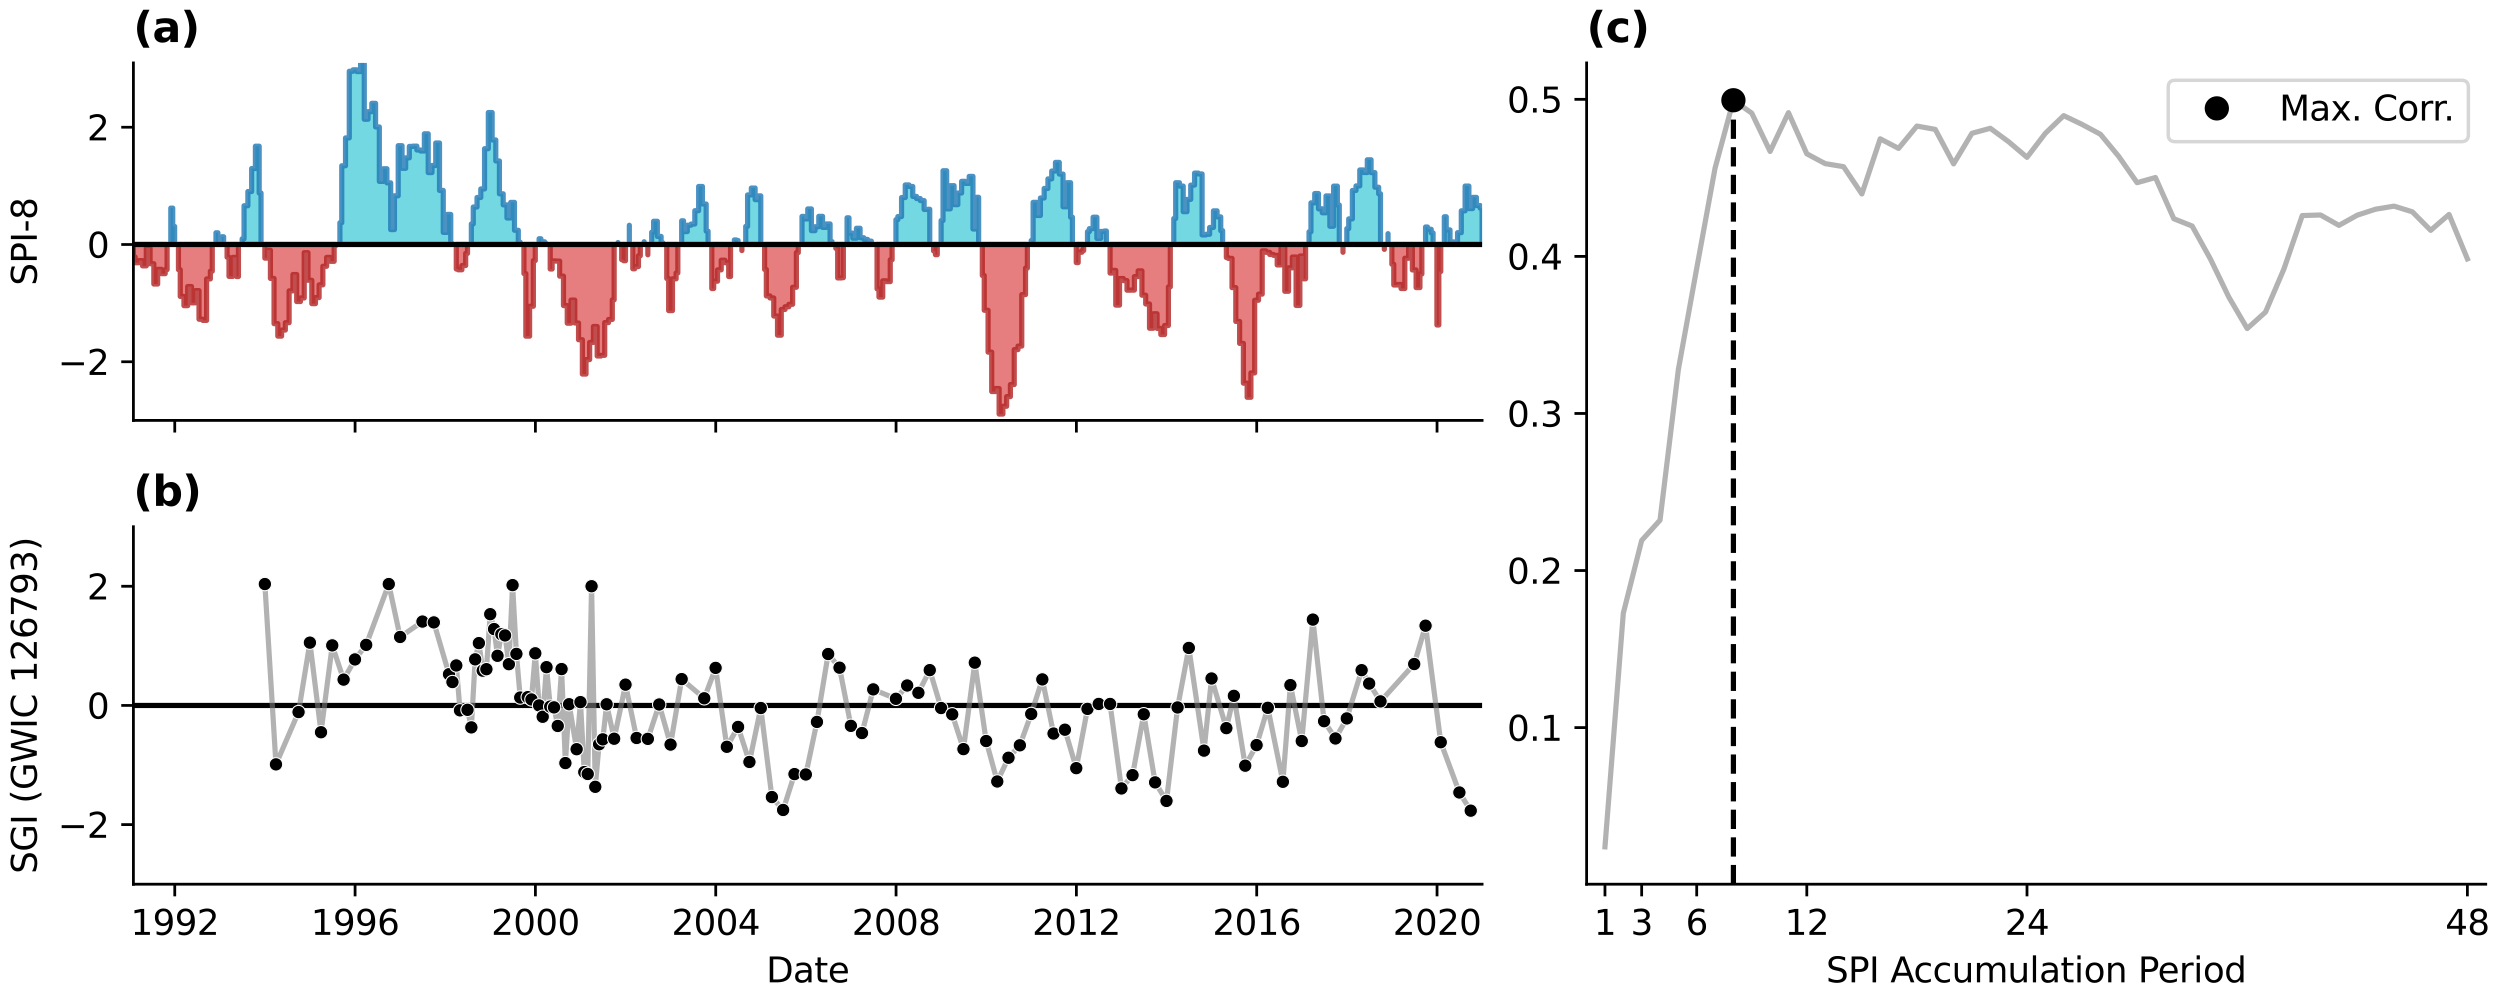 <?xml version="1.0" encoding="utf-8" standalone="no"?>
<!DOCTYPE svg PUBLIC "-//W3C//DTD SVG 1.1//EN"
  "http://www.w3.org/Graphics/SVG/1.1/DTD/svg11.dtd">
<svg xmlns:xlink="http://www.w3.org/1999/xlink" width="720pt" height="288pt" viewBox="0 0 720 288" xmlns="http://www.w3.org/2000/svg" version="1.1">
 <defs>
  <style type="text/css">*{stroke-linejoin: round; stroke-linecap: butt}</style>
 </defs>
 <g id="figure_1">
  <g id="patch_1">
   <path d="M 0 288 
L 720 288 
L 720 0 
L 0 0 
z
" style="fill: #ffffff"/>
  </g>
  <g id="axes_1">
   <g id="patch_2">
    <path d="M 38.421 121.071 
L 426.842 121.071 
L 426.842 18.118 
L 38.421 18.118 
z
" style="fill: #ffffff"/>
   </g>
   <g id="PolyCollection_1">
    <path d="M 49.191 70.414 
L 49.191 59.934 
L 49.742 59.934 
L 49.742 65.211 
L 50.293 65.211 
L 50.293 70.414 
L 50.293 70.414 
L 49.742 70.414 
L 49.742 70.414 
L 49.191 70.414 
z
" clip-path="url(#pb56ae67f1f)" style="fill: #17becf; fill-opacity: 0.6; stroke: #1f77b4; stroke-opacity: 0.8; stroke-width: 1.5"/>
    <path d="M 62.201 70.414 
L 62.201 67.039 
L 62.752 67.039 
L 62.752 69.894 
L 63.854 69.894 
L 63.854 68.19 
L 64.405 68.19 
L 64.405 70.414 
L 64.405 70.414 
L 63.854 70.414 
L 63.854 70.414 
L 62.752 70.414 
L 62.752 70.414 
L 62.201 70.414 
z
" clip-path="url(#pb56ae67f1f)" style="fill: #17becf; fill-opacity: 0.6; stroke: #1f77b4; stroke-opacity: 0.8; stroke-width: 1.5"/>
    <path d="M 69.737 70.414 
L 69.737 68.786 
L 70.288 68.786 
L 70.288 59.255 
L 71.39 59.255 
L 71.39 55.158 
L 72.474 55.158 
L 72.474 48.534 
L 73.559 48.534 
L 73.559 42.107 
L 74.643 42.107 
L 74.643 55.586 
L 75.176 55.586 
L 75.176 70.414 
L 75.176 70.414 
L 74.643 70.414 
L 74.643 70.414 
L 73.559 70.414 
L 73.559 70.414 
L 72.474 70.414 
L 72.474 70.414 
L 71.39 70.414 
L 71.39 70.414 
L 70.288 70.414 
L 70.288 70.414 
L 69.737 70.414 
z
" clip-path="url(#pb56ae67f1f)" style="fill: #17becf; fill-opacity: 0.6; stroke: #1f77b4; stroke-opacity: 0.8; stroke-width: 1.5"/>
    <path d="M 97.891 70.414 
L 97.891 64.149 
L 98.424 64.149 
L 98.424 47.743 
L 99.508 47.743 
L 99.508 39.719 
L 100.592 39.719 
L 100.592 20.523 
L 101.676 20.523 
L 101.676 20.111 
L 102.778 20.111 
L 102.778 20.619 
L 103.845 20.619 
L 103.845 18.118 
L 104.911 18.118 
L 104.911 34.338 
L 105.995 34.338 
L 105.995 32.164 
L 107.079 32.164 
L 107.079 29.757 
L 108.164 29.757 
L 108.164 36.556 
L 109.248 36.556 
L 109.248 52.248 
L 110.35 52.248 
L 110.35 48.599 
L 111.434 48.599 
L 111.434 52.661 
L 112.518 52.661 
L 112.518 66.119 
L 113.602 66.119 
L 113.602 56.388 
L 114.686 56.388 
L 114.686 41.955 
L 115.788 41.955 
L 115.788 48.472 
L 116.837 48.472 
L 116.837 45.459 
L 117.886 45.459 
L 117.886 42.163 
L 118.97 42.163 
L 118.97 42.078 
L 120.054 42.078 
L 120.054 43.199 
L 121.138 43.199 
L 121.138 43.491 
L 122.222 43.491 
L 122.222 38.535 
L 123.324 38.535 
L 123.324 49.711 
L 124.408 49.711 
L 124.408 47.664 
L 125.493 47.664 
L 125.493 41.178 
L 126.577 41.178 
L 126.577 54.846 
L 127.661 54.846 
L 127.661 66.933 
L 128.763 66.933 
L 128.763 61.753 
L 129.812 61.753 
L 129.812 70.21 
L 130.309 70.21 
L 130.309 70.414 
L 130.309 70.414 
L 129.812 70.414 
L 129.812 70.414 
L 128.763 70.414 
L 128.763 70.414 
L 127.661 70.414 
L 127.661 70.414 
L 126.577 70.414 
L 126.577 70.414 
L 125.493 70.414 
L 125.493 70.414 
L 124.408 70.414 
L 124.408 70.414 
L 123.324 70.414 
L 123.324 70.414 
L 122.222 70.414 
L 122.222 70.414 
L 121.138 70.414 
L 121.138 70.414 
L 120.054 70.414 
L 120.054 70.414 
L 118.97 70.414 
L 118.97 70.414 
L 117.886 70.414 
L 117.886 70.414 
L 116.837 70.414 
L 116.837 70.414 
L 115.788 70.414 
L 115.788 70.414 
L 114.686 70.414 
L 114.686 70.414 
L 113.602 70.414 
L 113.602 70.414 
L 112.518 70.414 
L 112.518 70.414 
L 111.434 70.414 
L 111.434 70.414 
L 110.35 70.414 
L 110.35 70.414 
L 109.248 70.414 
L 109.248 70.414 
L 108.164 70.414 
L 108.164 70.414 
L 107.079 70.414 
L 107.079 70.414 
L 105.995 70.414 
L 105.995 70.414 
L 104.911 70.414 
L 104.911 70.414 
L 103.845 70.414 
L 103.845 70.414 
L 102.778 70.414 
L 102.778 70.414 
L 101.676 70.414 
L 101.676 70.414 
L 100.592 70.414 
L 100.592 70.414 
L 99.508 70.414 
L 99.508 70.414 
L 98.424 70.414 
L 98.424 70.414 
L 97.891 70.414 
z
" clip-path="url(#pb56ae67f1f)" style="fill: #17becf; fill-opacity: 0.6; stroke: #1f77b4; stroke-opacity: 0.8; stroke-width: 1.5"/>
    <path d="M 135.748 70.414 
L 135.748 64.492 
L 136.299 64.492 
L 136.299 59.617 
L 137.383 59.617 
L 137.383 56.875 
L 138.467 56.875 
L 138.467 54.417 
L 139.551 54.417 
L 139.551 42.827 
L 140.636 42.827 
L 140.636 32.407 
L 141.738 32.407 
L 141.738 40.305 
L 142.786 40.305 
L 142.786 46.351 
L 143.835 46.351 
L 143.835 55.816 
L 144.919 55.816 
L 144.919 59.004 
L 146.003 59.004 
L 146.003 62.776 
L 147.087 62.776 
L 147.087 58.284 
L 148.172 58.284 
L 148.172 66.316 
L 149.274 66.316 
L 149.274 69.759 
L 149.825 69.759 
L 149.825 70.414 
L 149.825 70.414 
L 149.274 70.414 
L 149.274 70.414 
L 148.172 70.414 
L 148.172 70.414 
L 147.087 70.414 
L 147.087 70.414 
L 146.003 70.414 
L 146.003 70.414 
L 144.919 70.414 
L 144.919 70.414 
L 143.835 70.414 
L 143.835 70.414 
L 142.786 70.414 
L 142.786 70.414 
L 141.738 70.414 
L 141.738 70.414 
L 140.636 70.414 
L 140.636 70.414 
L 139.551 70.414 
L 139.551 70.414 
L 138.467 70.414 
L 138.467 70.414 
L 137.383 70.414 
L 137.383 70.414 
L 136.299 70.414 
L 136.299 70.414 
L 135.748 70.414 
z
" clip-path="url(#pb56ae67f1f)" style="fill: #17becf; fill-opacity: 0.6; stroke: #1f77b4; stroke-opacity: 0.8; stroke-width: 1.5"/>
    <path d="M 155.263 70.414 
L 155.263 68.754 
L 155.779 68.754 
L 155.779 69.636 
L 156.845 69.636 
L 156.845 70.183 
L 157.396 70.183 
L 157.396 70.414 
L 157.396 70.414 
L 156.845 70.414 
L 156.845 70.414 
L 155.779 70.414 
L 155.779 70.414 
L 155.263 70.414 
z
" clip-path="url(#pb56ae67f1f)" style="fill: #17becf; fill-opacity: 0.6; stroke: #1f77b4; stroke-opacity: 0.8; stroke-width: 1.5"/>
    <path d="M 177.978 70.414 
L 177.978 69.86 
L 177.978 69.86 
L 177.978 70.414 
L 177.978 70.414 
L 177.978 70.414 
z
" clip-path="url(#pb56ae67f1f)" style="fill: #17becf; fill-opacity: 0.6; stroke: #1f77b4; stroke-opacity: 0.8; stroke-width: 1.5"/>
    <path d="M 181.248 70.414 
L 181.248 64.879 
L 181.248 64.879 
L 181.248 70.414 
L 181.248 70.414 
L 181.248 70.414 
z
" clip-path="url(#pb56ae67f1f)" style="fill: #17becf; fill-opacity: 0.6; stroke: #1f77b4; stroke-opacity: 0.8; stroke-width: 1.5"/>
    <path d="M 185.514 70.414 
L 185.514 69.627 
L 185.514 69.627 
L 185.514 70.414 
L 185.514 70.414 
L 185.514 70.414 
z
" clip-path="url(#pb56ae67f1f)" style="fill: #17becf; fill-opacity: 0.6; stroke: #1f77b4; stroke-opacity: 0.8; stroke-width: 1.5"/>
    <path d="M 187.682 70.414 
L 187.682 66.885 
L 188.233 66.885 
L 188.233 63.728 
L 189.317 63.728 
L 189.317 68.085 
L 190.401 68.085 
L 190.401 69.962 
L 190.952 69.962 
L 190.952 70.414 
L 190.952 70.414 
L 190.401 70.414 
L 190.401 70.414 
L 189.317 70.414 
L 189.317 70.414 
L 188.233 70.414 
L 188.233 70.414 
L 187.682 70.414 
z
" clip-path="url(#pb56ae67f1f)" style="fill: #17becf; fill-opacity: 0.6; stroke: #1f77b4; stroke-opacity: 0.8; stroke-width: 1.5"/>
    <path d="M 196.32 70.414 
L 196.32 63.594 
L 196.853 63.594 
L 196.853 66.705 
L 197.937 66.705 
L 197.937 64.855 
L 199.021 64.855 
L 199.021 64.523 
L 200.106 64.523 
L 200.106 60.681 
L 201.208 60.681 
L 201.208 53.7 
L 202.292 53.7 
L 202.292 58.759 
L 203.376 58.759 
L 203.376 66.574 
L 203.927 66.574 
L 203.927 70.414 
L 203.927 70.414 
L 203.376 70.414 
L 203.376 70.414 
L 202.292 70.414 
L 202.292 70.414 
L 201.208 70.414 
L 201.208 70.414 
L 200.106 70.414 
L 200.106 70.414 
L 199.021 70.414 
L 199.021 70.414 
L 197.937 70.414 
L 197.937 70.414 
L 196.853 70.414 
L 196.853 70.414 
L 196.32 70.414 
z
" clip-path="url(#pb56ae67f1f)" style="fill: #17becf; fill-opacity: 0.6; stroke: #1f77b4; stroke-opacity: 0.8; stroke-width: 1.5"/>
    <path d="M 211.498 70.414 
L 211.498 69.1 
L 212.032 69.1 
L 212.032 69.263 
L 212.565 69.263 
L 212.565 70.414 
L 212.565 70.414 
L 212.032 70.414 
L 212.032 70.414 
L 211.498 70.414 
z
" clip-path="url(#pb56ae67f1f)" style="fill: #17becf; fill-opacity: 0.6; stroke: #1f77b4; stroke-opacity: 0.8; stroke-width: 1.5"/>
    <path d="M 214.769 70.414 
L 214.769 65.195 
L 215.302 65.195 
L 215.302 56.14 
L 216.386 56.14 
L 216.386 54.156 
L 217.47 54.156 
L 217.47 57.5 
L 218.554 57.5 
L 218.554 56.404 
L 219.105 56.404 
L 219.105 70.414 
L 219.105 70.414 
L 218.554 70.414 
L 218.554 70.414 
L 217.47 70.414 
L 217.47 70.414 
L 216.386 70.414 
L 216.386 70.414 
L 215.302 70.414 
L 215.302 70.414 
L 214.769 70.414 
z
" clip-path="url(#pb56ae67f1f)" style="fill: #17becf; fill-opacity: 0.6; stroke: #1f77b4; stroke-opacity: 0.8; stroke-width: 1.5"/>
    <path d="M 230.978 70.414 
L 230.978 62.326 
L 231.529 62.326 
L 231.529 63.055 
L 232.631 63.055 
L 232.631 60.168 
L 233.68 60.168 
L 233.68 66.432 
L 234.728 66.432 
L 234.728 65.298 
L 235.812 65.298 
L 235.812 62.309 
L 236.897 62.309 
L 236.897 65.49 
L 237.981 65.49 
L 237.981 64.497 
L 239.065 64.497 
L 239.065 69.569 
L 239.616 69.569 
L 239.616 70.414 
L 239.616 70.414 
L 239.065 70.414 
L 239.065 70.414 
L 237.981 70.414 
L 237.981 70.414 
L 236.897 70.414 
L 236.897 70.414 
L 235.812 70.414 
L 235.812 70.414 
L 234.728 70.414 
L 234.728 70.414 
L 233.68 70.414 
L 233.68 70.414 
L 232.631 70.414 
L 232.631 70.414 
L 231.529 70.414 
L 231.529 70.414 
L 230.978 70.414 
z
" clip-path="url(#pb56ae67f1f)" style="fill: #17becf; fill-opacity: 0.6; stroke: #1f77b4; stroke-opacity: 0.8; stroke-width: 1.5"/>
    <path d="M 243.953 70.414 
L 243.953 62.731 
L 244.504 62.731 
L 244.504 67.147 
L 245.606 67.147 
L 245.606 68.605 
L 246.654 68.605 
L 246.654 65.737 
L 247.703 65.737 
L 247.703 68.473 
L 248.787 68.473 
L 248.787 68.953 
L 249.871 68.953 
L 249.871 69.442 
L 250.955 69.442 
L 250.955 70.373 
L 251.489 70.373 
L 251.489 70.414 
L 251.489 70.414 
L 250.955 70.414 
L 250.955 70.414 
L 249.871 70.414 
L 249.871 70.414 
L 248.787 70.414 
L 248.787 70.414 
L 247.703 70.414 
L 247.703 70.414 
L 246.654 70.414 
L 246.654 70.414 
L 245.606 70.414 
L 245.606 70.414 
L 244.504 70.414 
L 244.504 70.414 
L 243.953 70.414 
z
" clip-path="url(#pb56ae67f1f)" style="fill: #17becf; fill-opacity: 0.6; stroke: #1f77b4; stroke-opacity: 0.8; stroke-width: 1.5"/>
    <path d="M 258.029 70.414 
L 258.029 63.269 
L 258.58 63.269 
L 258.58 62.372 
L 259.647 62.372 
L 259.647 56.894 
L 260.713 56.894 
L 260.713 53.268 
L 261.797 53.268 
L 261.797 53.711 
L 262.881 53.711 
L 262.881 56.572 
L 263.966 56.572 
L 263.966 57.183 
L 265.05 57.183 
L 265.05 57.772 
L 266.152 57.772 
L 266.152 60.324 
L 267.236 60.324 
L 267.236 60.279 
L 267.769 60.279 
L 267.769 70.414 
L 267.769 70.414 
L 267.236 70.414 
L 267.236 70.414 
L 266.152 70.414 
L 266.152 70.414 
L 265.05 70.414 
L 265.05 70.414 
L 263.966 70.414 
L 263.966 70.414 
L 262.881 70.414 
L 262.881 70.414 
L 261.797 70.414 
L 261.797 70.414 
L 260.713 70.414 
L 260.713 70.414 
L 259.647 70.414 
L 259.647 70.414 
L 258.58 70.414 
L 258.58 70.414 
L 258.029 70.414 
z
" clip-path="url(#pb56ae67f1f)" style="fill: #17becf; fill-opacity: 0.6; stroke: #1f77b4; stroke-opacity: 0.8; stroke-width: 1.5"/>
    <path d="M 271.039 70.414 
L 271.039 63.52 
L 271.59 63.52 
L 271.59 49.174 
L 272.639 49.174 
L 272.639 60.151 
L 273.688 60.151 
L 273.688 53.466 
L 274.772 53.466 
L 274.772 58.944 
L 275.856 58.944 
L 275.856 55.588 
L 276.94 55.588 
L 276.94 52.233 
L 278.024 52.233 
L 278.024 52.811 
L 279.126 52.811 
L 279.126 50.8 
L 280.211 50.8 
L 280.211 65.953 
L 281.295 65.953 
L 281.295 56.821 
L 281.846 56.821 
L 281.846 70.414 
L 281.846 70.414 
L 281.295 70.414 
L 281.295 70.414 
L 280.211 70.414 
L 280.211 70.414 
L 279.126 70.414 
L 279.126 70.414 
L 278.024 70.414 
L 278.024 70.414 
L 276.94 70.414 
L 276.94 70.414 
L 275.856 70.414 
L 275.856 70.414 
L 274.772 70.414 
L 274.772 70.414 
L 273.688 70.414 
L 273.688 70.414 
L 272.639 70.414 
L 272.639 70.414 
L 271.59 70.414 
L 271.59 70.414 
L 271.039 70.414 
z
" clip-path="url(#pb56ae67f1f)" style="fill: #17becf; fill-opacity: 0.6; stroke: #1f77b4; stroke-opacity: 0.8; stroke-width: 1.5"/>
    <path d="M 296.989 70.414 
L 296.989 69.272 
L 297.54 69.272 
L 297.54 58.278 
L 298.588 58.278 
L 298.588 62.062 
L 299.637 62.062 
L 299.637 57.022 
L 300.721 57.022 
L 300.721 54.278 
L 301.805 54.278 
L 301.805 51.529 
L 302.889 51.529 
L 302.889 49.261 
L 303.974 49.261 
L 303.974 46.766 
L 305.076 46.766 
L 305.076 50.134 
L 306.16 50.134 
L 306.16 59.561 
L 307.244 59.561 
L 307.244 52.612 
L 308.328 52.612 
L 308.328 62.552 
L 308.861 62.552 
L 308.861 70.414 
L 308.861 70.414 
L 308.328 70.414 
L 308.328 70.414 
L 307.244 70.414 
L 307.244 70.414 
L 306.16 70.414 
L 306.16 70.414 
L 305.076 70.414 
L 305.076 70.414 
L 303.974 70.414 
L 303.974 70.414 
L 302.889 70.414 
L 302.889 70.414 
L 301.805 70.414 
L 301.805 70.414 
L 300.721 70.414 
L 300.721 70.414 
L 299.637 70.414 
L 299.637 70.414 
L 298.588 70.414 
L 298.588 70.414 
L 297.54 70.414 
L 297.54 70.414 
L 296.989 70.414 
z
" clip-path="url(#pb56ae67f1f)" style="fill: #17becf; fill-opacity: 0.6; stroke: #1f77b4; stroke-opacity: 0.8; stroke-width: 1.5"/>
    <path d="M 313.198 70.414 
L 313.198 66.719 
L 313.731 66.719 
L 313.731 65.852 
L 314.815 65.852 
L 314.815 62.563 
L 315.9 62.563 
L 315.9 68.667 
L 316.984 68.667 
L 316.984 66.665 
L 318.086 66.665 
L 318.086 66.526 
L 318.637 66.526 
L 318.637 70.414 
L 318.637 70.414 
L 318.086 70.414 
L 318.086 70.414 
L 316.984 70.414 
L 316.984 70.414 
L 315.9 70.414 
L 315.9 70.414 
L 314.815 70.414 
L 314.815 70.414 
L 313.731 70.414 
L 313.731 70.414 
L 313.198 70.414 
z
" clip-path="url(#pb56ae67f1f)" style="fill: #17becf; fill-opacity: 0.6; stroke: #1f77b4; stroke-opacity: 0.8; stroke-width: 1.5"/>
    <path d="M 338.045 70.414 
L 338.045 62.942 
L 338.596 62.942 
L 338.596 52.622 
L 339.681 52.622 
L 339.681 53.594 
L 340.765 53.594 
L 340.765 60.966 
L 341.849 60.966 
L 341.849 57.42 
L 342.933 57.42 
L 342.933 53.311 
L 344.035 53.311 
L 344.035 49.846 
L 345.119 49.846 
L 345.119 50.1 
L 346.203 50.1 
L 346.203 67.661 
L 347.288 67.661 
L 347.288 67.472 
L 348.372 67.472 
L 348.372 65.509 
L 349.474 65.509 
L 349.474 60.726 
L 350.522 60.726 
L 350.522 62.46 
L 351.571 62.46 
L 351.571 66.432 
L 352.122 66.432 
L 352.122 70.414 
L 352.122 70.414 
L 351.571 70.414 
L 351.571 70.414 
L 350.522 70.414 
L 350.522 70.414 
L 349.474 70.414 
L 349.474 70.414 
L 348.372 70.414 
L 348.372 70.414 
L 347.288 70.414 
L 347.288 70.414 
L 346.203 70.414 
L 346.203 70.414 
L 345.119 70.414 
L 345.119 70.414 
L 344.035 70.414 
L 344.035 70.414 
L 342.933 70.414 
L 342.933 70.414 
L 341.849 70.414 
L 341.849 70.414 
L 340.765 70.414 
L 340.765 70.414 
L 339.681 70.414 
L 339.681 70.414 
L 338.596 70.414 
L 338.596 70.414 
L 338.045 70.414 
z
" clip-path="url(#pb56ae67f1f)" style="fill: #17becf; fill-opacity: 0.6; stroke: #1f77b4; stroke-opacity: 0.8; stroke-width: 1.5"/>
    <path d="M 377.005 70.414 
L 377.005 66.752 
L 377.556 66.752 
L 377.556 58.423 
L 378.64 58.423 
L 378.64 55.746 
L 379.724 55.746 
L 379.724 60.145 
L 380.808 60.145 
L 380.808 61.278 
L 381.892 61.278 
L 381.892 56.427 
L 382.994 56.427 
L 382.994 65.155 
L 384.079 65.155 
L 384.079 53.603 
L 385.163 53.603 
L 385.163 59.046 
L 385.714 59.046 
L 385.714 70.414 
L 385.714 70.414 
L 385.163 70.414 
L 385.163 70.414 
L 384.079 70.414 
L 384.079 70.414 
L 382.994 70.414 
L 382.994 70.414 
L 381.892 70.414 
L 381.892 70.414 
L 380.808 70.414 
L 380.808 70.414 
L 379.724 70.414 
L 379.724 70.414 
L 378.64 70.414 
L 378.64 70.414 
L 377.556 70.414 
L 377.556 70.414 
L 377.005 70.414 
z
" clip-path="url(#pb56ae67f1f)" style="fill: #17becf; fill-opacity: 0.6; stroke: #1f77b4; stroke-opacity: 0.8; stroke-width: 1.5"/>
    <path d="M 387.882 70.414 
L 387.882 65.845 
L 388.433 65.845 
L 388.433 63.044 
L 389.482 63.044 
L 389.482 54.851 
L 390.53 54.851 
L 390.53 53.546 
L 391.615 53.546 
L 391.615 48.951 
L 392.699 48.951 
L 392.699 49.688 
L 393.783 49.688 
L 393.783 46.019 
L 394.867 46.019 
L 394.867 49.711 
L 395.969 49.711 
L 395.969 53.917 
L 397.053 53.917 
L 397.053 55.812 
L 397.586 55.812 
L 397.586 70.414 
L 397.586 70.414 
L 397.053 70.414 
L 397.053 70.414 
L 395.969 70.414 
L 395.969 70.414 
L 394.867 70.414 
L 394.867 70.414 
L 393.783 70.414 
L 393.783 70.414 
L 392.699 70.414 
L 392.699 70.414 
L 391.615 70.414 
L 391.615 70.414 
L 390.53 70.414 
L 390.53 70.414 
L 389.482 70.414 
L 389.482 70.414 
L 388.433 70.414 
L 388.433 70.414 
L 387.882 70.414 
z
" clip-path="url(#pb56ae67f1f)" style="fill: #17becf; fill-opacity: 0.6; stroke: #1f77b4; stroke-opacity: 0.8; stroke-width: 1.5"/>
    <path d="M 399.755 70.414 
L 399.755 67.293 
L 399.755 67.293 
L 399.755 70.414 
L 399.755 70.414 
L 399.755 70.414 
z
" clip-path="url(#pb56ae67f1f)" style="fill: #17becf; fill-opacity: 0.6; stroke: #1f77b4; stroke-opacity: 0.8; stroke-width: 1.5"/>
    <path d="M 410.561 70.414 
L 410.561 65.369 
L 411.112 65.369 
L 411.112 66.035 
L 412.196 66.035 
L 412.196 67.081 
L 412.729 67.081 
L 412.729 70.414 
L 412.729 70.414 
L 412.196 70.414 
L 412.196 70.414 
L 411.112 70.414 
L 411.112 70.414 
L 410.561 70.414 
z
" clip-path="url(#pb56ae67f1f)" style="fill: #17becf; fill-opacity: 0.6; stroke: #1f77b4; stroke-opacity: 0.8; stroke-width: 1.5"/>
    <path d="M 415.964 70.414 
L 415.964 62.422 
L 416.515 62.422 
L 416.515 66.203 
L 417.599 66.203 
L 417.599 69.656 
L 418.683 69.656 
L 418.683 70.223 
L 419.768 70.223 
L 419.768 67.012 
L 420.852 67.012 
L 420.852 60.719 
L 421.954 60.719 
L 421.954 53.589 
L 423.038 53.589 
L 423.038 60.067 
L 424.122 60.067 
L 424.122 56.849 
L 425.206 56.849 
L 425.206 59.19 
L 426.291 59.19 
L 426.291 59.957 
L 426.842 59.957 
L 426.842 70.414 
L 426.842 70.414 
L 426.291 70.414 
L 426.291 70.414 
L 425.206 70.414 
L 425.206 70.414 
L 424.122 70.414 
L 424.122 70.414 
L 423.038 70.414 
L 423.038 70.414 
L 421.954 70.414 
L 421.954 70.414 
L 420.852 70.414 
L 420.852 70.414 
L 419.768 70.414 
L 419.768 70.414 
L 418.683 70.414 
L 418.683 70.414 
L 417.599 70.414 
L 417.599 70.414 
L 416.515 70.414 
L 416.515 70.414 
L 415.964 70.414 
z
" clip-path="url(#pb56ae67f1f)" style="fill: #17becf; fill-opacity: 0.6; stroke: #1f77b4; stroke-opacity: 0.8; stroke-width: 1.5"/>
   </g>
   <g id="PolyCollection_2">
    <path d="M 38.421 70.414 
L 38.421 74.025 
L 38.918 74.025 
L 38.918 75.659 
L 39.967 75.659 
L 39.967 75.057 
L 41.051 75.057 
L 41.051 76.565 
L 42.135 76.565 
L 42.135 71.436 
L 43.219 71.436 
L 43.219 75.955 
L 44.304 75.955 
L 44.304 81.8 
L 45.406 81.8 
L 45.406 77.566 
L 46.49 77.566 
L 46.49 78.809 
L 47.574 78.809 
L 47.574 77.645 
L 48.125 77.645 
L 48.125 70.414 
L 48.125 70.414 
L 47.574 70.414 
L 47.574 70.414 
L 46.49 70.414 
L 46.49 70.414 
L 45.406 70.414 
L 45.406 70.414 
L 44.304 70.414 
L 44.304 70.414 
L 43.219 70.414 
L 43.219 70.414 
L 42.135 70.414 
L 42.135 70.414 
L 41.051 70.414 
L 41.051 70.414 
L 39.967 70.414 
L 39.967 70.414 
L 38.918 70.414 
L 38.918 70.414 
L 38.421 70.414 
z
" clip-path="url(#pb56ae67f1f)" style="fill: #d62728; fill-opacity: 0.6; stroke: #b22222; stroke-opacity: 0.8; stroke-width: 1.5"/>
    <path d="M 51.395 70.414 
L 51.395 77.669 
L 51.911 77.669 
L 51.911 85.373 
L 52.977 85.373 
L 52.977 88.03 
L 54.061 88.03 
L 54.061 82.522 
L 55.145 82.522 
L 55.145 87.214 
L 56.23 87.214 
L 56.23 83.7 
L 57.314 83.7 
L 57.314 91.938 
L 58.416 91.938 
L 58.416 92.275 
L 59.5 92.275 
L 59.5 80.334 
L 60.584 80.334 
L 60.584 78.108 
L 61.135 78.108 
L 61.135 70.414 
L 61.135 70.414 
L 60.584 70.414 
L 60.584 70.414 
L 59.5 70.414 
L 59.5 70.414 
L 58.416 70.414 
L 58.416 70.414 
L 57.314 70.414 
L 57.314 70.414 
L 56.23 70.414 
L 56.23 70.414 
L 55.145 70.414 
L 55.145 70.414 
L 54.061 70.414 
L 54.061 70.414 
L 52.977 70.414 
L 52.977 70.414 
L 51.911 70.414 
L 51.911 70.414 
L 51.395 70.414 
z
" clip-path="url(#pb56ae67f1f)" style="fill: #d62728; fill-opacity: 0.6; stroke: #b22222; stroke-opacity: 0.8; stroke-width: 1.5"/>
    <path d="M 65.401 70.414 
L 65.401 74.083 
L 65.952 74.083 
L 65.952 79.599 
L 67.036 79.599 
L 67.036 74.126 
L 68.12 74.126 
L 68.12 79.641 
L 68.671 79.641 
L 68.671 70.414 
L 68.671 70.414 
L 68.12 70.414 
L 68.12 70.414 
L 67.036 70.414 
L 67.036 70.414 
L 65.952 70.414 
L 65.952 70.414 
L 65.401 70.414 
z
" clip-path="url(#pb56ae67f1f)" style="fill: #d62728; fill-opacity: 0.6; stroke: #b22222; stroke-opacity: 0.8; stroke-width: 1.5"/>
    <path d="M 76.278 70.414 
L 76.278 74.346 
L 76.829 74.346 
L 76.829 72.051 
L 77.878 72.051 
L 77.878 80.182 
L 78.926 80.182 
L 78.926 93.21 
L 80.01 93.21 
L 80.01 96.803 
L 81.095 96.803 
L 81.095 95.055 
L 82.179 95.055 
L 82.179 92.932 
L 83.263 92.932 
L 83.263 83.766 
L 84.365 83.766 
L 84.365 79.062 
L 85.449 79.062 
L 85.449 86.848 
L 86.533 86.848 
L 86.533 85.818 
L 87.617 85.818 
L 87.617 72.769 
L 88.702 72.769 
L 88.702 80.724 
L 89.804 80.724 
L 89.804 87.449 
L 90.852 87.449 
L 90.852 85.708 
L 91.901 85.708 
L 91.901 82.033 
L 92.985 82.033 
L 92.985 76.687 
L 94.069 76.687 
L 94.069 74.137 
L 95.153 74.137 
L 95.153 75.258 
L 96.238 75.258 
L 96.238 70.664 
L 96.789 70.664 
L 96.789 70.414 
L 96.789 70.414 
L 96.238 70.414 
L 96.238 70.414 
L 95.153 70.414 
L 95.153 70.414 
L 94.069 70.414 
L 94.069 70.414 
L 92.985 70.414 
L 92.985 70.414 
L 91.901 70.414 
L 91.901 70.414 
L 90.852 70.414 
L 90.852 70.414 
L 89.804 70.414 
L 89.804 70.414 
L 88.702 70.414 
L 88.702 70.414 
L 87.617 70.414 
L 87.617 70.414 
L 86.533 70.414 
L 86.533 70.414 
L 85.449 70.414 
L 85.449 70.414 
L 84.365 70.414 
L 84.365 70.414 
L 83.263 70.414 
L 83.263 70.414 
L 82.179 70.414 
L 82.179 70.414 
L 81.095 70.414 
L 81.095 70.414 
L 80.01 70.414 
L 80.01 70.414 
L 78.926 70.414 
L 78.926 70.414 
L 77.878 70.414 
L 77.878 70.414 
L 76.829 70.414 
L 76.829 70.414 
L 76.278 70.414 
z
" clip-path="url(#pb56ae67f1f)" style="fill: #d62728; fill-opacity: 0.6; stroke: #b22222; stroke-opacity: 0.8; stroke-width: 1.5"/>
    <path d="M 131.411 70.414 
L 131.411 77.474 
L 131.944 77.474 
L 131.944 77.698 
L 133.029 77.698 
L 133.029 76.479 
L 134.113 76.479 
L 134.113 72.976 
L 134.646 72.976 
L 134.646 70.414 
L 134.646 70.414 
L 134.113 70.414 
L 134.113 70.414 
L 133.029 70.414 
L 133.029 70.414 
L 131.944 70.414 
L 131.944 70.414 
L 131.411 70.414 
z
" clip-path="url(#pb56ae67f1f)" style="fill: #d62728; fill-opacity: 0.6; stroke: #b22222; stroke-opacity: 0.8; stroke-width: 1.5"/>
    <path d="M 150.891 70.414 
L 150.891 78.781 
L 151.442 78.781 
L 151.442 96.813 
L 152.526 96.813 
L 152.526 88.201 
L 153.61 88.201 
L 153.61 75.04 
L 154.161 75.04 
L 154.161 70.414 
L 154.161 70.414 
L 153.61 70.414 
L 153.61 70.414 
L 152.526 70.414 
L 152.526 70.414 
L 151.442 70.414 
L 151.442 70.414 
L 150.891 70.414 
z
" clip-path="url(#pb56ae67f1f)" style="fill: #d62728; fill-opacity: 0.6; stroke: #b22222; stroke-opacity: 0.8; stroke-width: 1.5"/>
    <path d="M 158.462 70.414 
L 158.462 77.472 
L 159.013 77.472 
L 159.013 75.155 
L 160.098 75.155 
L 160.098 75.202 
L 161.182 75.202 
L 161.182 79.527 
L 162.284 79.527 
L 162.284 88.004 
L 163.368 88.004 
L 163.368 93.076 
L 164.452 93.076 
L 164.452 86.425 
L 165.536 86.425 
L 165.536 93.017 
L 166.62 93.017 
L 166.62 97.845 
L 167.722 97.845 
L 167.722 107.73 
L 168.771 107.73 
L 168.771 103.561 
L 169.82 103.561 
L 169.82 98.613 
L 170.904 98.613 
L 170.904 94.033 
L 171.988 94.033 
L 171.988 102.53 
L 173.072 102.53 
L 173.072 102.33 
L 174.156 102.33 
L 174.156 92.905 
L 175.258 92.905 
L 175.258 92 
L 176.343 92 
L 176.343 86.357 
L 176.876 86.357 
L 176.876 70.414 
L 176.876 70.414 
L 176.343 70.414 
L 176.343 70.414 
L 175.258 70.414 
L 175.258 70.414 
L 174.156 70.414 
L 174.156 70.414 
L 173.072 70.414 
L 173.072 70.414 
L 171.988 70.414 
L 171.988 70.414 
L 170.904 70.414 
L 170.904 70.414 
L 169.82 70.414 
L 169.82 70.414 
L 168.771 70.414 
L 168.771 70.414 
L 167.722 70.414 
L 167.722 70.414 
L 166.62 70.414 
L 166.62 70.414 
L 165.536 70.414 
L 165.536 70.414 
L 164.452 70.414 
L 164.452 70.414 
L 163.368 70.414 
L 163.368 70.414 
L 162.284 70.414 
L 162.284 70.414 
L 161.182 70.414 
L 161.182 70.414 
L 160.098 70.414 
L 160.098 70.414 
L 159.013 70.414 
L 159.013 70.414 
L 158.462 70.414 
z
" clip-path="url(#pb56ae67f1f)" style="fill: #d62728; fill-opacity: 0.6; stroke: #b22222; stroke-opacity: 0.8; stroke-width: 1.5"/>
    <path d="M 179.044 70.414 
L 179.044 74.774 
L 179.595 74.774 
L 179.595 75.085 
L 180.146 75.085 
L 180.146 70.414 
L 180.146 70.414 
L 179.595 70.414 
L 179.595 70.414 
L 179.044 70.414 
z
" clip-path="url(#pb56ae67f1f)" style="fill: #d62728; fill-opacity: 0.6; stroke: #b22222; stroke-opacity: 0.8; stroke-width: 1.5"/>
    <path d="M 182.243 70.414 
L 182.243 77.407 
L 182.794 77.407 
L 182.794 76.77 
L 183.878 76.77 
L 183.878 73.65 
L 184.412 73.65 
L 184.412 70.414 
L 184.412 70.414 
L 183.878 70.414 
L 183.878 70.414 
L 182.794 70.414 
L 182.794 70.414 
L 182.243 70.414 
z
" clip-path="url(#pb56ae67f1f)" style="fill: #d62728; fill-opacity: 0.6; stroke: #b22222; stroke-opacity: 0.8; stroke-width: 1.5"/>
    <path d="M 186.58 70.414 
L 186.58 73.376 
L 186.58 73.376 
L 186.58 70.414 
L 186.58 70.414 
L 186.58 70.414 
z
" clip-path="url(#pb56ae67f1f)" style="fill: #d62728; fill-opacity: 0.6; stroke: #b22222; stroke-opacity: 0.8; stroke-width: 1.5"/>
    <path d="M 192.019 70.414 
L 192.019 80.193 
L 192.57 80.193 
L 192.57 89.45 
L 193.672 89.45 
L 193.672 80.296 
L 194.72 80.296 
L 194.72 78.604 
L 195.218 78.604 
L 195.218 70.414 
L 195.218 70.414 
L 194.72 70.414 
L 194.72 70.414 
L 193.672 70.414 
L 193.672 70.414 
L 192.57 70.414 
L 192.57 70.414 
L 192.019 70.414 
z
" clip-path="url(#pb56ae67f1f)" style="fill: #d62728; fill-opacity: 0.6; stroke: #b22222; stroke-opacity: 0.8; stroke-width: 1.5"/>
    <path d="M 204.993 70.414 
L 204.993 83.093 
L 205.544 83.093 
L 205.544 80.99 
L 206.646 80.99 
L 206.646 77.723 
L 207.713 77.723 
L 207.713 74.94 
L 208.779 74.94 
L 208.779 75.66 
L 209.863 75.66 
L 209.863 79.646 
L 210.396 79.646 
L 210.396 70.414 
L 210.396 70.414 
L 209.863 70.414 
L 209.863 70.414 
L 208.779 70.414 
L 208.779 70.414 
L 207.713 70.414 
L 207.713 70.414 
L 206.646 70.414 
L 206.646 70.414 
L 205.544 70.414 
L 205.544 70.414 
L 204.993 70.414 
z
" clip-path="url(#pb56ae67f1f)" style="fill: #d62728; fill-opacity: 0.6; stroke: #b22222; stroke-opacity: 0.8; stroke-width: 1.5"/>
    <path d="M 213.667 70.414 
L 213.667 72.158 
L 213.667 72.158 
L 213.667 70.414 
L 213.667 70.414 
L 213.667 70.414 
z
" clip-path="url(#pb56ae67f1f)" style="fill: #d62728; fill-opacity: 0.6; stroke: #b22222; stroke-opacity: 0.8; stroke-width: 1.5"/>
    <path d="M 220.207 70.414 
L 220.207 77.602 
L 220.705 77.602 
L 220.705 85.227 
L 221.754 85.227 
L 221.754 85.812 
L 222.838 85.812 
L 222.838 91.023 
L 223.922 91.023 
L 223.922 96.529 
L 225.006 96.529 
L 225.006 89.119 
L 226.09 89.119 
L 226.09 88.347 
L 227.192 88.347 
L 227.192 87.641 
L 228.277 87.641 
L 228.277 82.73 
L 229.361 82.73 
L 229.361 72.743 
L 229.912 72.743 
L 229.912 70.414 
L 229.912 70.414 
L 229.361 70.414 
L 229.361 70.414 
L 228.277 70.414 
L 228.277 70.414 
L 227.192 70.414 
L 227.192 70.414 
L 226.09 70.414 
L 226.09 70.414 
L 225.006 70.414 
L 225.006 70.414 
L 223.922 70.414 
L 223.922 70.414 
L 222.838 70.414 
L 222.838 70.414 
L 221.754 70.414 
L 221.754 70.414 
L 220.705 70.414 
L 220.705 70.414 
L 220.207 70.414 
z
" clip-path="url(#pb56ae67f1f)" style="fill: #d62728; fill-opacity: 0.6; stroke: #b22222; stroke-opacity: 0.8; stroke-width: 1.5"/>
    <path d="M 240.718 70.414 
L 240.718 71.527 
L 241.251 71.527 
L 241.251 80.053 
L 242.335 80.053 
L 242.335 79.975 
L 242.886 79.975 
L 242.886 70.414 
L 242.886 70.414 
L 242.335 70.414 
L 242.335 70.414 
L 241.251 70.414 
L 241.251 70.414 
L 240.718 70.414 
z
" clip-path="url(#pb56ae67f1f)" style="fill: #d62728; fill-opacity: 0.6; stroke: #b22222; stroke-opacity: 0.8; stroke-width: 1.5"/>
    <path d="M 252.591 70.414 
L 252.591 83.181 
L 253.142 83.181 
L 253.142 85.564 
L 254.226 85.564 
L 254.226 80.88 
L 255.31 80.88 
L 255.31 81.105 
L 256.394 81.105 
L 256.394 74.802 
L 256.927 74.802 
L 256.927 70.414 
L 256.927 70.414 
L 256.394 70.414 
L 256.394 70.414 
L 255.31 70.414 
L 255.31 70.414 
L 254.226 70.414 
L 254.226 70.414 
L 253.142 70.414 
L 253.142 70.414 
L 252.591 70.414 
z
" clip-path="url(#pb56ae67f1f)" style="fill: #d62728; fill-opacity: 0.6; stroke: #b22222; stroke-opacity: 0.8; stroke-width: 1.5"/>
    <path d="M 268.871 70.414 
L 268.871 72.256 
L 269.404 72.256 
L 269.404 73.347 
L 269.937 73.347 
L 269.937 70.414 
L 269.937 70.414 
L 269.404 70.414 
L 269.404 70.414 
L 268.871 70.414 
z
" clip-path="url(#pb56ae67f1f)" style="fill: #d62728; fill-opacity: 0.6; stroke: #b22222; stroke-opacity: 0.8; stroke-width: 1.5"/>
    <path d="M 282.912 70.414 
L 282.912 79.346 
L 283.463 79.346 
L 283.463 89.355 
L 284.565 89.355 
L 284.565 101.406 
L 285.614 101.406 
L 285.614 112.766 
L 286.662 112.766 
L 286.662 111.893 
L 287.746 111.893 
L 287.746 119.255 
L 288.831 119.255 
L 288.831 117.007 
L 289.915 117.007 
L 289.915 114.223 
L 290.999 114.223 
L 290.999 110.751 
L 292.101 110.751 
L 292.101 100.686 
L 293.185 100.686 
L 293.185 99.678 
L 294.269 99.678 
L 294.269 84.852 
L 295.354 84.852 
L 295.354 77.206 
L 295.887 77.206 
L 295.887 70.414 
L 295.887 70.414 
L 295.354 70.414 
L 295.354 70.414 
L 294.269 70.414 
L 294.269 70.414 
L 293.185 70.414 
L 293.185 70.414 
L 292.101 70.414 
L 292.101 70.414 
L 290.999 70.414 
L 290.999 70.414 
L 289.915 70.414 
L 289.915 70.414 
L 288.831 70.414 
L 288.831 70.414 
L 287.746 70.414 
L 287.746 70.414 
L 286.662 70.414 
L 286.662 70.414 
L 285.614 70.414 
L 285.614 70.414 
L 284.565 70.414 
L 284.565 70.414 
L 283.463 70.414 
L 283.463 70.414 
L 282.912 70.414 
z
" clip-path="url(#pb56ae67f1f)" style="fill: #d62728; fill-opacity: 0.6; stroke: #b22222; stroke-opacity: 0.8; stroke-width: 1.5"/>
    <path d="M 309.963 70.414 
L 309.963 75.623 
L 310.514 75.623 
L 310.514 72.65 
L 311.581 72.65 
L 311.581 72.177 
L 312.096 72.177 
L 312.096 70.414 
L 312.096 70.414 
L 311.581 70.414 
L 311.581 70.414 
L 310.514 70.414 
L 310.514 70.414 
L 309.963 70.414 
z
" clip-path="url(#pb56ae67f1f)" style="fill: #d62728; fill-opacity: 0.6; stroke: #b22222; stroke-opacity: 0.8; stroke-width: 1.5"/>
    <path d="M 319.703 70.414 
L 319.703 78.646 
L 320.254 78.646 
L 320.254 77.873 
L 321.338 77.873 
L 321.338 87.874 
L 322.422 87.874 
L 322.422 80.215 
L 323.524 80.215 
L 323.524 80.806 
L 324.573 80.806 
L 324.573 83.572 
L 325.622 83.572 
L 325.622 83.549 
L 326.706 83.549 
L 326.706 79.665 
L 327.79 79.665 
L 327.79 78.003 
L 328.874 78.003 
L 328.874 85.018 
L 329.958 85.018 
L 329.958 87.543 
L 331.06 87.543 
L 331.06 94.533 
L 332.145 94.533 
L 332.145 90.363 
L 333.229 90.363 
L 333.229 94.576 
L 334.313 94.576 
L 334.313 96.353 
L 335.397 96.353 
L 335.397 93.751 
L 336.499 93.751 
L 336.499 82.626 
L 337.05 82.626 
L 337.05 70.414 
L 337.05 70.414 
L 336.499 70.414 
L 336.499 70.414 
L 335.397 70.414 
L 335.397 70.414 
L 334.313 70.414 
L 334.313 70.414 
L 333.229 70.414 
L 333.229 70.414 
L 332.145 70.414 
L 332.145 70.414 
L 331.06 70.414 
L 331.06 70.414 
L 329.958 70.414 
L 329.958 70.414 
L 328.874 70.414 
L 328.874 70.414 
L 327.79 70.414 
L 327.79 70.414 
L 326.706 70.414 
L 326.706 70.414 
L 325.622 70.414 
L 325.622 70.414 
L 324.573 70.414 
L 324.573 70.414 
L 323.524 70.414 
L 323.524 70.414 
L 322.422 70.414 
L 322.422 70.414 
L 321.338 70.414 
L 321.338 70.414 
L 320.254 70.414 
L 320.254 70.414 
L 319.703 70.414 
z
" clip-path="url(#pb56ae67f1f)" style="fill: #d62728; fill-opacity: 0.6; stroke: #b22222; stroke-opacity: 0.8; stroke-width: 1.5"/>
    <path d="M 353.188 70.414 
L 353.188 74.174 
L 353.739 74.174 
L 353.739 74.416 
L 354.823 74.416 
L 354.823 82.836 
L 355.908 82.836 
L 355.908 92.571 
L 357.01 92.571 
L 357.01 98.901 
L 358.094 98.901 
L 358.094 110.351 
L 359.178 110.351 
L 359.178 114.418 
L 360.262 114.418 
L 360.262 107.4 
L 361.346 107.4 
L 361.346 86.469 
L 362.448 86.469 
L 362.448 84.716 
L 363.515 84.716 
L 363.515 72.245 
L 364.581 72.245 
L 364.581 72.671 
L 365.665 72.671 
L 365.665 73.286 
L 366.749 73.286 
L 366.749 73.529 
L 367.834 73.529 
L 367.834 76.306 
L 368.918 76.306 
L 368.918 70.603 
L 370.02 70.603 
L 370.02 83.885 
L 371.104 83.885 
L 371.104 77.134 
L 372.188 77.134 
L 372.188 74.028 
L 373.272 74.028 
L 373.272 87.966 
L 374.357 87.966 
L 374.357 73.737 
L 375.458 73.737 
L 375.458 80.297 
L 376.009 80.297 
L 376.009 70.414 
L 376.009 70.414 
L 375.458 70.414 
L 375.458 70.414 
L 374.357 70.414 
L 374.357 70.414 
L 373.272 70.414 
L 373.272 70.414 
L 372.188 70.414 
L 372.188 70.414 
L 371.104 70.414 
L 371.104 70.414 
L 370.02 70.414 
L 370.02 70.414 
L 368.918 70.414 
L 368.918 70.414 
L 367.834 70.414 
L 367.834 70.414 
L 366.749 70.414 
L 366.749 70.414 
L 365.665 70.414 
L 365.665 70.414 
L 364.581 70.414 
L 364.581 70.414 
L 363.515 70.414 
L 363.515 70.414 
L 362.448 70.414 
L 362.448 70.414 
L 361.346 70.414 
L 361.346 70.414 
L 360.262 70.414 
L 360.262 70.414 
L 359.178 70.414 
L 359.178 70.414 
L 358.094 70.414 
L 358.094 70.414 
L 357.01 70.414 
L 357.01 70.414 
L 355.908 70.414 
L 355.908 70.414 
L 354.823 70.414 
L 354.823 70.414 
L 353.739 70.414 
L 353.739 70.414 
L 353.188 70.414 
z
" clip-path="url(#pb56ae67f1f)" style="fill: #d62728; fill-opacity: 0.6; stroke: #b22222; stroke-opacity: 0.8; stroke-width: 1.5"/>
    <path d="M 386.78 70.414 
L 386.78 72.652 
L 386.78 72.652 
L 386.78 70.414 
L 386.78 70.414 
L 386.78 70.414 
z
" clip-path="url(#pb56ae67f1f)" style="fill: #d62728; fill-opacity: 0.6; stroke: #b22222; stroke-opacity: 0.8; stroke-width: 1.5"/>
    <path d="M 398.688 70.414 
L 398.688 71.811 
L 398.688 71.811 
L 398.688 70.414 
L 398.688 70.414 
L 398.688 70.414 
z
" clip-path="url(#pb56ae67f1f)" style="fill: #d62728; fill-opacity: 0.6; stroke: #b22222; stroke-opacity: 0.8; stroke-width: 1.5"/>
    <path d="M 400.857 70.414 
L 400.857 76.097 
L 401.408 76.097 
L 401.408 82.088 
L 402.456 82.088 
L 402.456 81.919 
L 403.505 81.919 
L 403.505 83.097 
L 404.589 83.097 
L 404.589 74.376 
L 405.673 74.376 
L 405.673 71.061 
L 406.758 71.061 
L 406.758 77.746 
L 407.842 77.746 
L 407.842 82.825 
L 408.944 82.825 
L 408.944 78.906 
L 409.495 78.906 
L 409.495 70.414 
L 409.495 70.414 
L 408.944 70.414 
L 408.944 70.414 
L 407.842 70.414 
L 407.842 70.414 
L 406.758 70.414 
L 406.758 70.414 
L 405.673 70.414 
L 405.673 70.414 
L 404.589 70.414 
L 404.589 70.414 
L 403.505 70.414 
L 403.505 70.414 
L 402.456 70.414 
L 402.456 70.414 
L 401.408 70.414 
L 401.408 70.414 
L 400.857 70.414 
z
" clip-path="url(#pb56ae67f1f)" style="fill: #d62728; fill-opacity: 0.6; stroke: #b22222; stroke-opacity: 0.8; stroke-width: 1.5"/>
    <path d="M 413.831 70.414 
L 413.831 93.597 
L 414.382 93.597 
L 414.382 78.198 
L 414.933 78.198 
L 414.933 70.414 
L 414.933 70.414 
L 414.382 70.414 
L 414.382 70.414 
L 413.831 70.414 
z
" clip-path="url(#pb56ae67f1f)" style="fill: #d62728; fill-opacity: 0.6; stroke: #b22222; stroke-opacity: 0.8; stroke-width: 1.5"/>
   </g>
   <g id="matplotlib.axis_1">
    <g id="xtick_1">
     <g id="line2d_1">
      <defs>
       <path id="m042d717661" d="M 0 0 
L 0 3.5 
" style="stroke: #000000; stroke-width: 0.8"/>
      </defs>
      <g>
       <use xlink:href="#m042d717661" x="50.329" y="121.071" style="stroke: #000000; stroke-width: 0.8"/>
      </g>
     </g>
    </g>
    <g id="xtick_2">
     <g id="line2d_2">
      <g>
       <use xlink:href="#m042d717661" x="102.263" y="121.071" style="stroke: #000000; stroke-width: 0.8"/>
      </g>
     </g>
    </g>
    <g id="xtick_3">
     <g id="line2d_3">
      <g>
       <use xlink:href="#m042d717661" x="154.197" y="121.071" style="stroke: #000000; stroke-width: 0.8"/>
      </g>
     </g>
    </g>
    <g id="xtick_4">
     <g id="line2d_4">
      <g>
       <use xlink:href="#m042d717661" x="206.131" y="121.071" style="stroke: #000000; stroke-width: 0.8"/>
      </g>
     </g>
    </g>
    <g id="xtick_5">
     <g id="line2d_5">
      <g>
       <use xlink:href="#m042d717661" x="258.065" y="121.071" style="stroke: #000000; stroke-width: 0.8"/>
      </g>
     </g>
    </g>
    <g id="xtick_6">
     <g id="line2d_6">
      <g>
       <use xlink:href="#m042d717661" x="309.999" y="121.071" style="stroke: #000000; stroke-width: 0.8"/>
      </g>
     </g>
    </g>
    <g id="xtick_7">
     <g id="line2d_7">
      <g>
       <use xlink:href="#m042d717661" x="361.933" y="121.071" style="stroke: #000000; stroke-width: 0.8"/>
      </g>
     </g>
    </g>
    <g id="xtick_8">
     <g id="line2d_8">
      <g>
       <use xlink:href="#m042d717661" x="413.867" y="121.071" style="stroke: #000000; stroke-width: 0.8"/>
      </g>
     </g>
    </g>
   </g>
   <g id="matplotlib.axis_2">
    <g id="ytick_1">
     <g id="line2d_9">
      <defs>
       <path id="m5eef7cb736" d="M 0 0 
L -3.5 0 
" style="stroke: #000000; stroke-width: 0.8"/>
      </defs>
      <g>
       <use xlink:href="#m5eef7cb736" x="38.421" y="104.186" style="stroke: #000000; stroke-width: 0.8"/>
      </g>
     </g>
     <g id="text_1">
      <!-- −2 -->
      <g transform="translate(16.678 107.985) scale(0.1 -0.1)">
       <defs>
        <path id="DejaVuSans-2212" d="M 678 2272 
L 4684 2272 
L 4684 1741 
L 678 1741 
L 678 2272 
z
" transform="scale(0.016)"/>
        <path id="DejaVuSans-32" d="M 1228 531 
L 3431 531 
L 3431 0 
L 469 0 
L 469 531 
Q 828 903 1448 1529 
Q 2069 2156 2228 2338 
Q 2531 2678 2651 2914 
Q 2772 3150 2772 3378 
Q 2772 3750 2511 3984 
Q 2250 4219 1831 4219 
Q 1534 4219 1204 4116 
Q 875 4013 500 3803 
L 500 4441 
Q 881 4594 1212 4672 
Q 1544 4750 1819 4750 
Q 2544 4750 2975 4387 
Q 3406 4025 3406 3419 
Q 3406 3131 3298 2873 
Q 3191 2616 2906 2266 
Q 2828 2175 2409 1742 
Q 1991 1309 1228 531 
z
" transform="scale(0.016)"/>
       </defs>
       <use xlink:href="#DejaVuSans-2212"/>
       <use xlink:href="#DejaVuSans-32" x="83.789"/>
      </g>
     </g>
    </g>
    <g id="ytick_2">
     <g id="line2d_10">
      <g>
       <use xlink:href="#m5eef7cb736" x="38.421" y="70.414" style="stroke: #000000; stroke-width: 0.8"/>
      </g>
     </g>
     <g id="text_2">
      <!-- 0 -->
      <g transform="translate(25.058 74.213) scale(0.1 -0.1)">
       <defs>
        <path id="DejaVuSans-30" d="M 2034 4250 
Q 1547 4250 1301 3770 
Q 1056 3291 1056 2328 
Q 1056 1369 1301 889 
Q 1547 409 2034 409 
Q 2525 409 2770 889 
Q 3016 1369 3016 2328 
Q 3016 3291 2770 3770 
Q 2525 4250 2034 4250 
z
M 2034 4750 
Q 2819 4750 3233 4129 
Q 3647 3509 3647 2328 
Q 3647 1150 3233 529 
Q 2819 -91 2034 -91 
Q 1250 -91 836 529 
Q 422 1150 422 2328 
Q 422 3509 836 4129 
Q 1250 4750 2034 4750 
z
" transform="scale(0.016)"/>
       </defs>
       <use xlink:href="#DejaVuSans-30"/>
      </g>
     </g>
    </g>
    <g id="ytick_3">
     <g id="line2d_11">
      <g>
       <use xlink:href="#m5eef7cb736" x="38.421" y="36.642" style="stroke: #000000; stroke-width: 0.8"/>
      </g>
     </g>
     <g id="text_3">
      <!-- 2 -->
      <g transform="translate(25.058 40.441) scale(0.1 -0.1)">
       <use xlink:href="#DejaVuSans-32"/>
      </g>
     </g>
    </g>
    <g id="text_4">
     <!-- SPI-8 -->
     <g transform="translate(10.599 82.244) rotate(-90) scale(0.1 -0.1)">
      <defs>
       <path id="DejaVuSans-53" d="M 3425 4513 
L 3425 3897 
Q 3066 4069 2747 4153 
Q 2428 4238 2131 4238 
Q 1616 4238 1336 4038 
Q 1056 3838 1056 3469 
Q 1056 3159 1242 3001 
Q 1428 2844 1947 2747 
L 2328 2669 
Q 3034 2534 3370 2195 
Q 3706 1856 3706 1288 
Q 3706 609 3251 259 
Q 2797 -91 1919 -91 
Q 1588 -91 1214 -16 
Q 841 59 441 206 
L 441 856 
Q 825 641 1194 531 
Q 1563 422 1919 422 
Q 2459 422 2753 634 
Q 3047 847 3047 1241 
Q 3047 1584 2836 1778 
Q 2625 1972 2144 2069 
L 1759 2144 
Q 1053 2284 737 2584 
Q 422 2884 422 3419 
Q 422 4038 858 4394 
Q 1294 4750 2059 4750 
Q 2388 4750 2728 4690 
Q 3069 4631 3425 4513 
z
" transform="scale(0.016)"/>
       <path id="DejaVuSans-50" d="M 1259 4147 
L 1259 2394 
L 2053 2394 
Q 2494 2394 2734 2622 
Q 2975 2850 2975 3272 
Q 2975 3691 2734 3919 
Q 2494 4147 2053 4147 
L 1259 4147 
z
M 628 4666 
L 2053 4666 
Q 2838 4666 3239 4311 
Q 3641 3956 3641 3272 
Q 3641 2581 3239 2228 
Q 2838 1875 2053 1875 
L 1259 1875 
L 1259 0 
L 628 0 
L 628 4666 
z
" transform="scale(0.016)"/>
       <path id="DejaVuSans-49" d="M 628 4666 
L 1259 4666 
L 1259 0 
L 628 0 
L 628 4666 
z
" transform="scale(0.016)"/>
       <path id="DejaVuSans-2d" d="M 313 2009 
L 1997 2009 
L 1997 1497 
L 313 1497 
L 313 2009 
z
" transform="scale(0.016)"/>
       <path id="DejaVuSans-38" d="M 2034 2216 
Q 1584 2216 1326 1975 
Q 1069 1734 1069 1313 
Q 1069 891 1326 650 
Q 1584 409 2034 409 
Q 2484 409 2743 651 
Q 3003 894 3003 1313 
Q 3003 1734 2745 1975 
Q 2488 2216 2034 2216 
z
M 1403 2484 
Q 997 2584 770 2862 
Q 544 3141 544 3541 
Q 544 4100 942 4425 
Q 1341 4750 2034 4750 
Q 2731 4750 3128 4425 
Q 3525 4100 3525 3541 
Q 3525 3141 3298 2862 
Q 3072 2584 2669 2484 
Q 3125 2378 3379 2068 
Q 3634 1759 3634 1313 
Q 3634 634 3220 271 
Q 2806 -91 2034 -91 
Q 1263 -91 848 271 
Q 434 634 434 1313 
Q 434 1759 690 2068 
Q 947 2378 1403 2484 
z
M 1172 3481 
Q 1172 3119 1398 2916 
Q 1625 2713 2034 2713 
Q 2441 2713 2670 2916 
Q 2900 3119 2900 3481 
Q 2900 3844 2670 4047 
Q 2441 4250 2034 4250 
Q 1625 4250 1398 4047 
Q 1172 3844 1172 3481 
z
" transform="scale(0.016)"/>
      </defs>
      <use xlink:href="#DejaVuSans-53"/>
      <use xlink:href="#DejaVuSans-50" x="63.477"/>
      <use xlink:href="#DejaVuSans-49" x="123.779"/>
      <use xlink:href="#DejaVuSans-2d" x="153.271"/>
      <use xlink:href="#DejaVuSans-38" x="189.355"/>
     </g>
    </g>
   </g>
   <g id="line2d_12">
    <path d="M 38.421 70.414 
L 426.842 70.414 
" clip-path="url(#pb56ae67f1f)" style="fill: none; stroke: #000000; stroke-width: 1.5; stroke-linecap: square"/>
   </g>
   <g id="patch_3">
    <path d="M 38.421 121.071 
L 38.421 18.118 
" style="fill: none; stroke: #000000; stroke-width: 0.8; stroke-linejoin: miter; stroke-linecap: square"/>
   </g>
   <g id="patch_4">
    <path d="M 38.421 121.071 
L 426.842 121.071 
" style="fill: none; stroke: #000000; stroke-width: 0.8; stroke-linejoin: miter; stroke-linecap: square"/>
   </g>
   <g id="text_5">
    <!-- (a) -->
    <g transform="translate(38.421 12.118) scale(0.12 -0.12)">
     <defs>
      <path id="DejaVuSans-Bold-28" d="M 2413 -844 
L 1484 -844 
Q 1006 -72 778 623 
Q 550 1319 550 2003 
Q 550 2688 779 3389 
Q 1009 4091 1484 4856 
L 2413 4856 
Q 2013 4116 1813 3408 
Q 1613 2700 1613 2009 
Q 1613 1319 1811 609 
Q 2009 -100 2413 -844 
z
" transform="scale(0.016)"/>
      <path id="DejaVuSans-Bold-61" d="M 2106 1575 
Q 1756 1575 1579 1456 
Q 1403 1338 1403 1106 
Q 1403 894 1545 773 
Q 1688 653 1941 653 
Q 2256 653 2472 879 
Q 2688 1106 2688 1447 
L 2688 1575 
L 2106 1575 
z
M 3816 1997 
L 3816 0 
L 2688 0 
L 2688 519 
Q 2463 200 2181 54 
Q 1900 -91 1497 -91 
Q 953 -91 614 226 
Q 275 544 275 1050 
Q 275 1666 698 1953 
Q 1122 2241 2028 2241 
L 2688 2241 
L 2688 2328 
Q 2688 2594 2478 2717 
Q 2269 2841 1825 2841 
Q 1466 2841 1156 2769 
Q 847 2697 581 2553 
L 581 3406 
Q 941 3494 1303 3539 
Q 1666 3584 2028 3584 
Q 2975 3584 3395 3211 
Q 3816 2838 3816 1997 
z
" transform="scale(0.016)"/>
      <path id="DejaVuSans-Bold-29" d="M 513 -844 
Q 913 -100 1113 609 
Q 1313 1319 1313 2009 
Q 1313 2700 1113 3408 
Q 913 4116 513 4856 
L 1441 4856 
Q 1916 4091 2145 3389 
Q 2375 2688 2375 2003 
Q 2375 1319 2147 623 
Q 1919 -72 1441 -844 
L 513 -844 
z
" transform="scale(0.016)"/>
     </defs>
     <use xlink:href="#DejaVuSans-Bold-28"/>
     <use xlink:href="#DejaVuSans-Bold-61" x="45.703"/>
     <use xlink:href="#DejaVuSans-Bold-29" x="113.184"/>
    </g>
   </g>
  </g>
  <g id="axes_2">
   <g id="patch_5">
    <path d="M 456.945 254.644 
L 715.892 254.644 
L 715.892 18.118 
L 456.945 18.118 
z
" style="fill: #ffffff"/>
   </g>
   <g id="matplotlib.axis_3">
    <g id="xtick_9">
     <g id="line2d_13">
      <g>
       <use xlink:href="#m042d717661" x="462.229" y="254.644" style="stroke: #000000; stroke-width: 0.8"/>
      </g>
     </g>
     <g id="text_6">
      <!-- 1 -->
      <g transform="translate(459.048 269.242) scale(0.1 -0.1)">
       <defs>
        <path id="DejaVuSans-31" d="M 794 531 
L 1825 531 
L 1825 4091 
L 703 3866 
L 703 4441 
L 1819 4666 
L 2450 4666 
L 2450 531 
L 3481 531 
L 3481 0 
L 794 0 
L 794 531 
z
" transform="scale(0.016)"/>
       </defs>
       <use xlink:href="#DejaVuSans-31"/>
      </g>
     </g>
    </g>
    <g id="xtick_10">
     <g id="line2d_14">
      <g>
       <use xlink:href="#m042d717661" x="472.799" y="254.644" style="stroke: #000000; stroke-width: 0.8"/>
      </g>
     </g>
     <g id="text_7">
      <!-- 3 -->
      <g transform="translate(469.617 269.242) scale(0.1 -0.1)">
       <defs>
        <path id="DejaVuSans-33" d="M 2597 2516 
Q 3050 2419 3304 2112 
Q 3559 1806 3559 1356 
Q 3559 666 3084 287 
Q 2609 -91 1734 -91 
Q 1441 -91 1130 -33 
Q 819 25 488 141 
L 488 750 
Q 750 597 1062 519 
Q 1375 441 1716 441 
Q 2309 441 2620 675 
Q 2931 909 2931 1356 
Q 2931 1769 2642 2001 
Q 2353 2234 1838 2234 
L 1294 2234 
L 1294 2753 
L 1863 2753 
Q 2328 2753 2575 2939 
Q 2822 3125 2822 3475 
Q 2822 3834 2567 4026 
Q 2313 4219 1838 4219 
Q 1578 4219 1281 4162 
Q 984 4106 628 3988 
L 628 4550 
Q 988 4650 1302 4700 
Q 1616 4750 1894 4750 
Q 2613 4750 3031 4423 
Q 3450 4097 3450 3541 
Q 3450 3153 3228 2886 
Q 3006 2619 2597 2516 
z
" transform="scale(0.016)"/>
       </defs>
       <use xlink:href="#DejaVuSans-33"/>
      </g>
     </g>
    </g>
    <g id="xtick_11">
     <g id="line2d_15">
      <g>
       <use xlink:href="#m042d717661" x="488.652" y="254.644" style="stroke: #000000; stroke-width: 0.8"/>
      </g>
     </g>
     <g id="text_8">
      <!-- 6 -->
      <g transform="translate(485.471 269.242) scale(0.1 -0.1)">
       <defs>
        <path id="DejaVuSans-36" d="M 2113 2584 
Q 1688 2584 1439 2293 
Q 1191 2003 1191 1497 
Q 1191 994 1439 701 
Q 1688 409 2113 409 
Q 2538 409 2786 701 
Q 3034 994 3034 1497 
Q 3034 2003 2786 2293 
Q 2538 2584 2113 2584 
z
M 3366 4563 
L 3366 3988 
Q 3128 4100 2886 4159 
Q 2644 4219 2406 4219 
Q 1781 4219 1451 3797 
Q 1122 3375 1075 2522 
Q 1259 2794 1537 2939 
Q 1816 3084 2150 3084 
Q 2853 3084 3261 2657 
Q 3669 2231 3669 1497 
Q 3669 778 3244 343 
Q 2819 -91 2113 -91 
Q 1303 -91 875 529 
Q 447 1150 447 2328 
Q 447 3434 972 4092 
Q 1497 4750 2381 4750 
Q 2619 4750 2861 4703 
Q 3103 4656 3366 4563 
z
" transform="scale(0.016)"/>
       </defs>
       <use xlink:href="#DejaVuSans-36"/>
      </g>
     </g>
    </g>
    <g id="xtick_12">
     <g id="line2d_16">
      <g>
       <use xlink:href="#m042d717661" x="520.36" y="254.644" style="stroke: #000000; stroke-width: 0.8"/>
      </g>
     </g>
     <g id="text_9">
      <!-- 12 -->
      <g transform="translate(513.998 269.242) scale(0.1 -0.1)">
       <use xlink:href="#DejaVuSans-31"/>
       <use xlink:href="#DejaVuSans-32" x="63.623"/>
      </g>
     </g>
    </g>
    <g id="xtick_13">
     <g id="line2d_17">
      <g>
       <use xlink:href="#m042d717661" x="583.776" y="254.644" style="stroke: #000000; stroke-width: 0.8"/>
      </g>
     </g>
     <g id="text_10">
      <!-- 24 -->
      <g transform="translate(577.413 269.242) scale(0.1 -0.1)">
       <defs>
        <path id="DejaVuSans-34" d="M 2419 4116 
L 825 1625 
L 2419 1625 
L 2419 4116 
z
M 2253 4666 
L 3047 4666 
L 3047 1625 
L 3713 1625 
L 3713 1100 
L 3047 1100 
L 3047 0 
L 2419 0 
L 2419 1100 
L 313 1100 
L 313 1709 
L 2253 4666 
z
" transform="scale(0.016)"/>
       </defs>
       <use xlink:href="#DejaVuSans-32"/>
       <use xlink:href="#DejaVuSans-34" x="63.623"/>
      </g>
     </g>
    </g>
    <g id="xtick_14">
     <g id="line2d_18">
      <g>
       <use xlink:href="#m042d717661" x="710.607" y="254.644" style="stroke: #000000; stroke-width: 0.8"/>
      </g>
     </g>
     <g id="text_11">
      <!-- 48 -->
      <g transform="translate(704.245 269.242) scale(0.1 -0.1)">
       <use xlink:href="#DejaVuSans-34"/>
       <use xlink:href="#DejaVuSans-38" x="63.623"/>
      </g>
     </g>
    </g>
    <g id="text_12">
     <!-- SPI Accumulation Period -->
     <g transform="translate(525.918 282.92) scale(0.1 -0.1)">
      <defs>
       <path id="DejaVuSans-20" transform="scale(0.016)"/>
       <path id="DejaVuSans-41" d="M 2188 4044 
L 1331 1722 
L 3047 1722 
L 2188 4044 
z
M 1831 4666 
L 2547 4666 
L 4325 0 
L 3669 0 
L 3244 1197 
L 1141 1197 
L 716 0 
L 50 0 
L 1831 4666 
z
" transform="scale(0.016)"/>
       <path id="DejaVuSans-63" d="M 3122 3366 
L 3122 2828 
Q 2878 2963 2633 3030 
Q 2388 3097 2138 3097 
Q 1578 3097 1268 2742 
Q 959 2388 959 1747 
Q 959 1106 1268 751 
Q 1578 397 2138 397 
Q 2388 397 2633 464 
Q 2878 531 3122 666 
L 3122 134 
Q 2881 22 2623 -34 
Q 2366 -91 2075 -91 
Q 1284 -91 818 406 
Q 353 903 353 1747 
Q 353 2603 823 3093 
Q 1294 3584 2113 3584 
Q 2378 3584 2631 3529 
Q 2884 3475 3122 3366 
z
" transform="scale(0.016)"/>
       <path id="DejaVuSans-75" d="M 544 1381 
L 544 3500 
L 1119 3500 
L 1119 1403 
Q 1119 906 1312 657 
Q 1506 409 1894 409 
Q 2359 409 2629 706 
Q 2900 1003 2900 1516 
L 2900 3500 
L 3475 3500 
L 3475 0 
L 2900 0 
L 2900 538 
Q 2691 219 2414 64 
Q 2138 -91 1772 -91 
Q 1169 -91 856 284 
Q 544 659 544 1381 
z
M 1991 3584 
L 1991 3584 
z
" transform="scale(0.016)"/>
       <path id="DejaVuSans-6d" d="M 3328 2828 
Q 3544 3216 3844 3400 
Q 4144 3584 4550 3584 
Q 5097 3584 5394 3201 
Q 5691 2819 5691 2113 
L 5691 0 
L 5113 0 
L 5113 2094 
Q 5113 2597 4934 2840 
Q 4756 3084 4391 3084 
Q 3944 3084 3684 2787 
Q 3425 2491 3425 1978 
L 3425 0 
L 2847 0 
L 2847 2094 
Q 2847 2600 2669 2842 
Q 2491 3084 2119 3084 
Q 1678 3084 1418 2786 
Q 1159 2488 1159 1978 
L 1159 0 
L 581 0 
L 581 3500 
L 1159 3500 
L 1159 2956 
Q 1356 3278 1631 3431 
Q 1906 3584 2284 3584 
Q 2666 3584 2933 3390 
Q 3200 3197 3328 2828 
z
" transform="scale(0.016)"/>
       <path id="DejaVuSans-6c" d="M 603 4863 
L 1178 4863 
L 1178 0 
L 603 0 
L 603 4863 
z
" transform="scale(0.016)"/>
       <path id="DejaVuSans-61" d="M 2194 1759 
Q 1497 1759 1228 1600 
Q 959 1441 959 1056 
Q 959 750 1161 570 
Q 1363 391 1709 391 
Q 2188 391 2477 730 
Q 2766 1069 2766 1631 
L 2766 1759 
L 2194 1759 
z
M 3341 1997 
L 3341 0 
L 2766 0 
L 2766 531 
Q 2569 213 2275 61 
Q 1981 -91 1556 -91 
Q 1019 -91 701 211 
Q 384 513 384 1019 
Q 384 1609 779 1909 
Q 1175 2209 1959 2209 
L 2766 2209 
L 2766 2266 
Q 2766 2663 2505 2880 
Q 2244 3097 1772 3097 
Q 1472 3097 1187 3025 
Q 903 2953 641 2809 
L 641 3341 
Q 956 3463 1253 3523 
Q 1550 3584 1831 3584 
Q 2591 3584 2966 3190 
Q 3341 2797 3341 1997 
z
" transform="scale(0.016)"/>
       <path id="DejaVuSans-74" d="M 1172 4494 
L 1172 3500 
L 2356 3500 
L 2356 3053 
L 1172 3053 
L 1172 1153 
Q 1172 725 1289 603 
Q 1406 481 1766 481 
L 2356 481 
L 2356 0 
L 1766 0 
Q 1100 0 847 248 
Q 594 497 594 1153 
L 594 3053 
L 172 3053 
L 172 3500 
L 594 3500 
L 594 4494 
L 1172 4494 
z
" transform="scale(0.016)"/>
       <path id="DejaVuSans-69" d="M 603 3500 
L 1178 3500 
L 1178 0 
L 603 0 
L 603 3500 
z
M 603 4863 
L 1178 4863 
L 1178 4134 
L 603 4134 
L 603 4863 
z
" transform="scale(0.016)"/>
       <path id="DejaVuSans-6f" d="M 1959 3097 
Q 1497 3097 1228 2736 
Q 959 2375 959 1747 
Q 959 1119 1226 758 
Q 1494 397 1959 397 
Q 2419 397 2687 759 
Q 2956 1122 2956 1747 
Q 2956 2369 2687 2733 
Q 2419 3097 1959 3097 
z
M 1959 3584 
Q 2709 3584 3137 3096 
Q 3566 2609 3566 1747 
Q 3566 888 3137 398 
Q 2709 -91 1959 -91 
Q 1206 -91 779 398 
Q 353 888 353 1747 
Q 353 2609 779 3096 
Q 1206 3584 1959 3584 
z
" transform="scale(0.016)"/>
       <path id="DejaVuSans-6e" d="M 3513 2113 
L 3513 0 
L 2938 0 
L 2938 2094 
Q 2938 2591 2744 2837 
Q 2550 3084 2163 3084 
Q 1697 3084 1428 2787 
Q 1159 2491 1159 1978 
L 1159 0 
L 581 0 
L 581 3500 
L 1159 3500 
L 1159 2956 
Q 1366 3272 1645 3428 
Q 1925 3584 2291 3584 
Q 2894 3584 3203 3211 
Q 3513 2838 3513 2113 
z
" transform="scale(0.016)"/>
       <path id="DejaVuSans-65" d="M 3597 1894 
L 3597 1613 
L 953 1613 
Q 991 1019 1311 708 
Q 1631 397 2203 397 
Q 2534 397 2845 478 
Q 3156 559 3463 722 
L 3463 178 
Q 3153 47 2828 -22 
Q 2503 -91 2169 -91 
Q 1331 -91 842 396 
Q 353 884 353 1716 
Q 353 2575 817 3079 
Q 1281 3584 2069 3584 
Q 2775 3584 3186 3129 
Q 3597 2675 3597 1894 
z
M 3022 2063 
Q 3016 2534 2758 2815 
Q 2500 3097 2075 3097 
Q 1594 3097 1305 2825 
Q 1016 2553 972 2059 
L 3022 2063 
z
" transform="scale(0.016)"/>
       <path id="DejaVuSans-72" d="M 2631 2963 
Q 2534 3019 2420 3045 
Q 2306 3072 2169 3072 
Q 1681 3072 1420 2755 
Q 1159 2438 1159 1844 
L 1159 0 
L 581 0 
L 581 3500 
L 1159 3500 
L 1159 2956 
Q 1341 3275 1631 3429 
Q 1922 3584 2338 3584 
Q 2397 3584 2469 3576 
Q 2541 3569 2628 3553 
L 2631 2963 
z
" transform="scale(0.016)"/>
       <path id="DejaVuSans-64" d="M 2906 2969 
L 2906 4863 
L 3481 4863 
L 3481 0 
L 2906 0 
L 2906 525 
Q 2725 213 2448 61 
Q 2172 -91 1784 -91 
Q 1150 -91 751 415 
Q 353 922 353 1747 
Q 353 2572 751 3078 
Q 1150 3584 1784 3584 
Q 2172 3584 2448 3432 
Q 2725 3281 2906 2969 
z
M 947 1747 
Q 947 1113 1208 752 
Q 1469 391 1925 391 
Q 2381 391 2643 752 
Q 2906 1113 2906 1747 
Q 2906 2381 2643 2742 
Q 2381 3103 1925 3103 
Q 1469 3103 1208 2742 
Q 947 2381 947 1747 
z
" transform="scale(0.016)"/>
      </defs>
      <use xlink:href="#DejaVuSans-53"/>
      <use xlink:href="#DejaVuSans-50" x="63.477"/>
      <use xlink:href="#DejaVuSans-49" x="123.779"/>
      <use xlink:href="#DejaVuSans-20" x="153.271"/>
      <use xlink:href="#DejaVuSans-41" x="185.059"/>
      <use xlink:href="#DejaVuSans-63" x="251.717"/>
      <use xlink:href="#DejaVuSans-63" x="306.697"/>
      <use xlink:href="#DejaVuSans-75" x="361.678"/>
      <use xlink:href="#DejaVuSans-6d" x="425.057"/>
      <use xlink:href="#DejaVuSans-75" x="522.469"/>
      <use xlink:href="#DejaVuSans-6c" x="585.848"/>
      <use xlink:href="#DejaVuSans-61" x="613.631"/>
      <use xlink:href="#DejaVuSans-74" x="674.91"/>
      <use xlink:href="#DejaVuSans-69" x="714.119"/>
      <use xlink:href="#DejaVuSans-6f" x="741.902"/>
      <use xlink:href="#DejaVuSans-6e" x="803.084"/>
      <use xlink:href="#DejaVuSans-20" x="866.463"/>
      <use xlink:href="#DejaVuSans-50" x="898.25"/>
      <use xlink:href="#DejaVuSans-65" x="954.928"/>
      <use xlink:href="#DejaVuSans-72" x="1016.451"/>
      <use xlink:href="#DejaVuSans-69" x="1057.564"/>
      <use xlink:href="#DejaVuSans-6f" x="1085.348"/>
      <use xlink:href="#DejaVuSans-64" x="1146.529"/>
     </g>
    </g>
   </g>
   <g id="matplotlib.axis_4">
    <g id="ytick_4">
     <g id="line2d_19">
      <g>
       <use xlink:href="#m5eef7cb736" x="456.945" y="209.545" style="stroke: #000000; stroke-width: 0.8"/>
      </g>
     </g>
     <g id="text_13">
      <!-- 0.1 -->
      <g transform="translate(434.042 213.345) scale(0.1 -0.1)">
       <defs>
        <path id="DejaVuSans-2e" d="M 684 794 
L 1344 794 
L 1344 0 
L 684 0 
L 684 794 
z
" transform="scale(0.016)"/>
       </defs>
       <use xlink:href="#DejaVuSans-30"/>
       <use xlink:href="#DejaVuSans-2e" x="63.623"/>
       <use xlink:href="#DejaVuSans-31" x="95.41"/>
      </g>
     </g>
    </g>
    <g id="ytick_5">
     <g id="line2d_20">
      <g>
       <use xlink:href="#m5eef7cb736" x="456.945" y="164.312" style="stroke: #000000; stroke-width: 0.8"/>
      </g>
     </g>
     <g id="text_14">
      <!-- 0.2 -->
      <g transform="translate(434.042 168.111) scale(0.1 -0.1)">
       <use xlink:href="#DejaVuSans-30"/>
       <use xlink:href="#DejaVuSans-2e" x="63.623"/>
       <use xlink:href="#DejaVuSans-32" x="95.41"/>
      </g>
     </g>
    </g>
    <g id="ytick_6">
     <g id="line2d_21">
      <g>
       <use xlink:href="#m5eef7cb736" x="456.945" y="119.078" style="stroke: #000000; stroke-width: 0.8"/>
      </g>
     </g>
     <g id="text_15">
      <!-- 0.3 -->
      <g transform="translate(434.042 122.877) scale(0.1 -0.1)">
       <use xlink:href="#DejaVuSans-30"/>
       <use xlink:href="#DejaVuSans-2e" x="63.623"/>
       <use xlink:href="#DejaVuSans-33" x="95.41"/>
      </g>
     </g>
    </g>
    <g id="ytick_7">
     <g id="line2d_22">
      <g>
       <use xlink:href="#m5eef7cb736" x="456.945" y="73.844" style="stroke: #000000; stroke-width: 0.8"/>
      </g>
     </g>
     <g id="text_16">
      <!-- 0.4 -->
      <g transform="translate(434.042 77.643) scale(0.1 -0.1)">
       <use xlink:href="#DejaVuSans-30"/>
       <use xlink:href="#DejaVuSans-2e" x="63.623"/>
       <use xlink:href="#DejaVuSans-34" x="95.41"/>
      </g>
     </g>
    </g>
    <g id="ytick_8">
     <g id="line2d_23">
      <g>
       <use xlink:href="#m5eef7cb736" x="456.945" y="28.61" style="stroke: #000000; stroke-width: 0.8"/>
      </g>
     </g>
     <g id="text_17">
      <!-- 0.5 -->
      <g transform="translate(434.042 32.41) scale(0.1 -0.1)">
       <defs>
        <path id="DejaVuSans-35" d="M 691 4666 
L 3169 4666 
L 3169 4134 
L 1269 4134 
L 1269 2991 
Q 1406 3038 1543 3061 
Q 1681 3084 1819 3084 
Q 2600 3084 3056 2656 
Q 3513 2228 3513 1497 
Q 3513 744 3044 326 
Q 2575 -91 1722 -91 
Q 1428 -91 1123 -41 
Q 819 9 494 109 
L 494 744 
Q 775 591 1075 516 
Q 1375 441 1709 441 
Q 2250 441 2565 725 
Q 2881 1009 2881 1497 
Q 2881 1984 2565 2268 
Q 2250 2553 1709 2553 
Q 1456 2553 1204 2497 
Q 953 2441 691 2322 
L 691 4666 
z
" transform="scale(0.016)"/>
       </defs>
       <use xlink:href="#DejaVuSans-30"/>
       <use xlink:href="#DejaVuSans-2e" x="63.623"/>
       <use xlink:href="#DejaVuSans-35" x="95.41"/>
      </g>
     </g>
    </g>
   </g>
   <g id="line2d_24">
    <path d="M 462.229 243.892 
L 467.514 176.604 
L 472.799 155.652 
L 478.083 149.807 
L 483.368 106.427 
L 488.652 77.307 
L 493.937 48.424 
L 499.222 28.87 
L 504.506 32.58 
L 509.791 43.607 
L 515.076 32.448 
L 520.36 44.296 
L 525.645 47.124 
L 530.93 47.996 
L 536.214 55.858 
L 541.499 39.983 
L 546.783 42.737 
L 552.068 36.307 
L 557.353 37.265 
L 562.637 47.191 
L 567.922 38.387 
L 573.207 36.952 
L 578.491 40.828 
L 583.776 45.308 
L 589.061 38.39 
L 594.345 33.304 
L 599.63 35.835 
L 604.915 38.661 
L 610.199 45.048 
L 615.484 52.609 
L 620.768 51.129 
L 626.053 62.992 
L 631.338 65.097 
L 636.622 74.638 
L 641.907 85.572 
L 647.192 94.618 
L 652.476 89.86 
L 657.761 77.484 
L 663.046 62.081 
L 668.33 61.915 
L 673.615 64.907 
L 678.899 61.965 
L 684.184 60.246 
L 689.469 59.369 
L 694.753 61.002 
L 700.038 66.334 
L 705.323 61.766 
L 710.607 74.551 
" clip-path="url(#p198de27336)" style="fill: none; stroke: #7f7f7f; stroke-opacity: 0.6; stroke-width: 1.5; stroke-linecap: square"/>
   </g>
   <g id="line2d_25">
    <defs>
     <path id="meb6488cd34" d="M 0 3 
C 0.796 3 1.559 2.684 2.121 2.121 
C 2.684 1.559 3 0.796 3 0 
C 3 -0.796 2.684 -1.559 2.121 -2.121 
C 1.559 -2.684 0.796 -3 0 -3 
C -0.796 -3 -1.559 -2.684 -2.121 -2.121 
C -2.684 -1.559 -3 -0.796 -3 0 
C -3 0.796 -2.684 1.559 -2.121 2.121 
C -1.559 2.684 -0.796 3 0 3 
z
" style="stroke: #000000"/>
    </defs>
    <g clip-path="url(#p198de27336)">
     <use xlink:href="#meb6488cd34" x="499.222" y="28.87" style="stroke: #000000"/>
    </g>
   </g>
   <g id="line2d_26">
    <path d="M 499.222 254.644 
L 499.222 28.87 
" clip-path="url(#p198de27336)" style="fill: none; stroke-dasharray: 5.55,2.4; stroke-dashoffset: 0; stroke: #000000; stroke-width: 1.5"/>
   </g>
   <g id="patch_6">
    <path d="M 456.945 254.644 
L 456.945 18.118 
" style="fill: none; stroke: #000000; stroke-width: 0.8; stroke-linejoin: miter; stroke-linecap: square"/>
   </g>
   <g id="patch_7">
    <path d="M 456.945 254.644 
L 715.892 254.644 
" style="fill: none; stroke: #000000; stroke-width: 0.8; stroke-linejoin: miter; stroke-linecap: square"/>
   </g>
   <g id="text_18">
    <!-- (c) -->
    <g transform="translate(456.945 12.118) scale(0.12 -0.12)">
     <defs>
      <path id="DejaVuSans-Bold-63" d="M 3366 3391 
L 3366 2478 
Q 3138 2634 2908 2709 
Q 2678 2784 2431 2784 
Q 1963 2784 1702 2511 
Q 1441 2238 1441 1747 
Q 1441 1256 1702 982 
Q 1963 709 2431 709 
Q 2694 709 2930 787 
Q 3166 866 3366 1019 
L 3366 103 
Q 3103 6 2833 -42 
Q 2563 -91 2291 -91 
Q 1344 -91 809 395 
Q 275 881 275 1747 
Q 275 2613 809 3098 
Q 1344 3584 2291 3584 
Q 2566 3584 2833 3536 
Q 3100 3488 3366 3391 
z
" transform="scale(0.016)"/>
     </defs>
     <use xlink:href="#DejaVuSans-Bold-28"/>
     <use xlink:href="#DejaVuSans-Bold-63" x="45.703"/>
     <use xlink:href="#DejaVuSans-Bold-29" x="104.98"/>
    </g>
   </g>
   <g id="legend_1">
    <g id="patch_8">
     <path d="M 626.447 40.796 
L 708.892 40.796 
Q 710.892 40.796 710.892 38.796 
L 710.892 25.118 
Q 710.892 23.118 708.892 23.118 
L 626.447 23.118 
Q 624.447 23.118 624.447 25.118 
L 624.447 38.796 
Q 624.447 40.796 626.447 40.796 
z
" style="fill: #ffffff; opacity: 0.8; stroke: #cccccc; stroke-linejoin: miter"/>
    </g>
    <g id="line2d_27">
     <g>
      <use xlink:href="#meb6488cd34" x="638.447" y="31.217" style="stroke: #000000"/>
     </g>
    </g>
    <g id="text_19">
     <!-- Max. Corr. -->
     <g transform="translate(656.447 34.717) scale(0.1 -0.1)">
      <defs>
       <path id="DejaVuSans-4d" d="M 628 4666 
L 1569 4666 
L 2759 1491 
L 3956 4666 
L 4897 4666 
L 4897 0 
L 4281 0 
L 4281 4097 
L 3078 897 
L 2444 897 
L 1241 4097 
L 1241 0 
L 628 0 
L 628 4666 
z
" transform="scale(0.016)"/>
       <path id="DejaVuSans-78" d="M 3513 3500 
L 2247 1797 
L 3578 0 
L 2900 0 
L 1881 1375 
L 863 0 
L 184 0 
L 1544 1831 
L 300 3500 
L 978 3500 
L 1906 2253 
L 2834 3500 
L 3513 3500 
z
" transform="scale(0.016)"/>
       <path id="DejaVuSans-43" d="M 4122 4306 
L 4122 3641 
Q 3803 3938 3442 4084 
Q 3081 4231 2675 4231 
Q 1875 4231 1450 3742 
Q 1025 3253 1025 2328 
Q 1025 1406 1450 917 
Q 1875 428 2675 428 
Q 3081 428 3442 575 
Q 3803 722 4122 1019 
L 4122 359 
Q 3791 134 3420 21 
Q 3050 -91 2638 -91 
Q 1578 -91 968 557 
Q 359 1206 359 2328 
Q 359 3453 968 4101 
Q 1578 4750 2638 4750 
Q 3056 4750 3426 4639 
Q 3797 4528 4122 4306 
z
" transform="scale(0.016)"/>
      </defs>
      <use xlink:href="#DejaVuSans-4d"/>
      <use xlink:href="#DejaVuSans-61" x="86.279"/>
      <use xlink:href="#DejaVuSans-78" x="147.559"/>
      <use xlink:href="#DejaVuSans-2e" x="206.738"/>
      <use xlink:href="#DejaVuSans-20" x="238.525"/>
      <use xlink:href="#DejaVuSans-43" x="270.312"/>
      <use xlink:href="#DejaVuSans-6f" x="340.137"/>
      <use xlink:href="#DejaVuSans-72" x="401.318"/>
      <use xlink:href="#DejaVuSans-72" x="440.682"/>
      <use xlink:href="#DejaVuSans-2e" x="472.67"/>
     </g>
    </g>
   </g>
  </g>
  <g id="axes_3">
   <g id="patch_9">
    <path d="M 38.421 254.644 
L 426.842 254.644 
L 426.842 151.69 
L 38.421 151.69 
z
" style="fill: #ffffff"/>
   </g>
   <g id="PolyCollection_3"/>
   <g id="matplotlib.axis_5">
    <g id="xtick_15">
     <g id="line2d_28">
      <g>
       <use xlink:href="#m042d717661" x="50.329" y="254.644" style="stroke: #000000; stroke-width: 0.8"/>
      </g>
     </g>
     <g id="text_20">
      <!-- 1992 -->
      <g transform="translate(37.604 269.242) scale(0.1 -0.1)">
       <defs>
        <path id="DejaVuSans-39" d="M 703 97 
L 703 672 
Q 941 559 1184 500 
Q 1428 441 1663 441 
Q 2288 441 2617 861 
Q 2947 1281 2994 2138 
Q 2813 1869 2534 1725 
Q 2256 1581 1919 1581 
Q 1219 1581 811 2004 
Q 403 2428 403 3163 
Q 403 3881 828 4315 
Q 1253 4750 1959 4750 
Q 2769 4750 3195 4129 
Q 3622 3509 3622 2328 
Q 3622 1225 3098 567 
Q 2575 -91 1691 -91 
Q 1453 -91 1209 -44 
Q 966 3 703 97 
z
M 1959 2075 
Q 2384 2075 2632 2365 
Q 2881 2656 2881 3163 
Q 2881 3666 2632 3958 
Q 2384 4250 1959 4250 
Q 1534 4250 1286 3958 
Q 1038 3666 1038 3163 
Q 1038 2656 1286 2365 
Q 1534 2075 1959 2075 
z
" transform="scale(0.016)"/>
       </defs>
       <use xlink:href="#DejaVuSans-31"/>
       <use xlink:href="#DejaVuSans-39" x="63.623"/>
       <use xlink:href="#DejaVuSans-39" x="127.246"/>
       <use xlink:href="#DejaVuSans-32" x="190.869"/>
      </g>
     </g>
    </g>
    <g id="xtick_16">
     <g id="line2d_29">
      <g>
       <use xlink:href="#m042d717661" x="102.263" y="254.644" style="stroke: #000000; stroke-width: 0.8"/>
      </g>
     </g>
     <g id="text_21">
      <!-- 1996 -->
      <g transform="translate(89.538 269.242) scale(0.1 -0.1)">
       <use xlink:href="#DejaVuSans-31"/>
       <use xlink:href="#DejaVuSans-39" x="63.623"/>
       <use xlink:href="#DejaVuSans-39" x="127.246"/>
       <use xlink:href="#DejaVuSans-36" x="190.869"/>
      </g>
     </g>
    </g>
    <g id="xtick_17">
     <g id="line2d_30">
      <g>
       <use xlink:href="#m042d717661" x="154.197" y="254.644" style="stroke: #000000; stroke-width: 0.8"/>
      </g>
     </g>
     <g id="text_22">
      <!-- 2000 -->
      <g transform="translate(141.472 269.242) scale(0.1 -0.1)">
       <use xlink:href="#DejaVuSans-32"/>
       <use xlink:href="#DejaVuSans-30" x="63.623"/>
       <use xlink:href="#DejaVuSans-30" x="127.246"/>
       <use xlink:href="#DejaVuSans-30" x="190.869"/>
      </g>
     </g>
    </g>
    <g id="xtick_18">
     <g id="line2d_31">
      <g>
       <use xlink:href="#m042d717661" x="206.131" y="254.644" style="stroke: #000000; stroke-width: 0.8"/>
      </g>
     </g>
     <g id="text_23">
      <!-- 2004 -->
      <g transform="translate(193.406 269.242) scale(0.1 -0.1)">
       <use xlink:href="#DejaVuSans-32"/>
       <use xlink:href="#DejaVuSans-30" x="63.623"/>
       <use xlink:href="#DejaVuSans-30" x="127.246"/>
       <use xlink:href="#DejaVuSans-34" x="190.869"/>
      </g>
     </g>
    </g>
    <g id="xtick_19">
     <g id="line2d_32">
      <g>
       <use xlink:href="#m042d717661" x="258.065" y="254.644" style="stroke: #000000; stroke-width: 0.8"/>
      </g>
     </g>
     <g id="text_24">
      <!-- 2008 -->
      <g transform="translate(245.34 269.242) scale(0.1 -0.1)">
       <use xlink:href="#DejaVuSans-32"/>
       <use xlink:href="#DejaVuSans-30" x="63.623"/>
       <use xlink:href="#DejaVuSans-30" x="127.246"/>
       <use xlink:href="#DejaVuSans-38" x="190.869"/>
      </g>
     </g>
    </g>
    <g id="xtick_20">
     <g id="line2d_33">
      <g>
       <use xlink:href="#m042d717661" x="309.999" y="254.644" style="stroke: #000000; stroke-width: 0.8"/>
      </g>
     </g>
     <g id="text_25">
      <!-- 2012 -->
      <g transform="translate(297.274 269.242) scale(0.1 -0.1)">
       <use xlink:href="#DejaVuSans-32"/>
       <use xlink:href="#DejaVuSans-30" x="63.623"/>
       <use xlink:href="#DejaVuSans-31" x="127.246"/>
       <use xlink:href="#DejaVuSans-32" x="190.869"/>
      </g>
     </g>
    </g>
    <g id="xtick_21">
     <g id="line2d_34">
      <g>
       <use xlink:href="#m042d717661" x="361.933" y="254.644" style="stroke: #000000; stroke-width: 0.8"/>
      </g>
     </g>
     <g id="text_26">
      <!-- 2016 -->
      <g transform="translate(349.208 269.242) scale(0.1 -0.1)">
       <use xlink:href="#DejaVuSans-32"/>
       <use xlink:href="#DejaVuSans-30" x="63.623"/>
       <use xlink:href="#DejaVuSans-31" x="127.246"/>
       <use xlink:href="#DejaVuSans-36" x="190.869"/>
      </g>
     </g>
    </g>
    <g id="xtick_22">
     <g id="line2d_35">
      <g>
       <use xlink:href="#m042d717661" x="413.867" y="254.644" style="stroke: #000000; stroke-width: 0.8"/>
      </g>
     </g>
     <g id="text_27">
      <!-- 2020 -->
      <g transform="translate(401.142 269.242) scale(0.1 -0.1)">
       <use xlink:href="#DejaVuSans-32"/>
       <use xlink:href="#DejaVuSans-30" x="63.623"/>
       <use xlink:href="#DejaVuSans-32" x="127.246"/>
       <use xlink:href="#DejaVuSans-30" x="190.869"/>
      </g>
     </g>
    </g>
    <g id="text_28">
     <!-- Date -->
     <g transform="translate(220.68 282.92) scale(0.1 -0.1)">
      <defs>
       <path id="DejaVuSans-44" d="M 1259 4147 
L 1259 519 
L 2022 519 
Q 2988 519 3436 956 
Q 3884 1394 3884 2338 
Q 3884 3275 3436 3711 
Q 2988 4147 2022 4147 
L 1259 4147 
z
M 628 4666 
L 1925 4666 
Q 3281 4666 3915 4102 
Q 4550 3538 4550 2338 
Q 4550 1131 3912 565 
Q 3275 0 1925 0 
L 628 0 
L 628 4666 
z
" transform="scale(0.016)"/>
      </defs>
      <use xlink:href="#DejaVuSans-44"/>
      <use xlink:href="#DejaVuSans-61" x="77.002"/>
      <use xlink:href="#DejaVuSans-74" x="138.281"/>
      <use xlink:href="#DejaVuSans-65" x="177.49"/>
     </g>
    </g>
   </g>
   <g id="matplotlib.axis_6">
    <g id="ytick_9">
     <g id="line2d_36">
      <g>
       <use xlink:href="#m5eef7cb736" x="38.421" y="237.485" style="stroke: #000000; stroke-width: 0.8"/>
      </g>
     </g>
     <g id="text_29">
      <!-- −2 -->
      <g transform="translate(16.678 241.284) scale(0.1 -0.1)">
       <use xlink:href="#DejaVuSans-2212"/>
       <use xlink:href="#DejaVuSans-32" x="83.789"/>
      </g>
     </g>
    </g>
    <g id="ytick_10">
     <g id="line2d_37">
      <g>
       <use xlink:href="#m5eef7cb736" x="38.421" y="203.167" style="stroke: #000000; stroke-width: 0.8"/>
      </g>
     </g>
     <g id="text_30">
      <!-- 0 -->
      <g transform="translate(25.058 206.966) scale(0.1 -0.1)">
       <use xlink:href="#DejaVuSans-30"/>
      </g>
     </g>
    </g>
    <g id="ytick_11">
     <g id="line2d_38">
      <g>
       <use xlink:href="#m5eef7cb736" x="38.421" y="168.849" style="stroke: #000000; stroke-width: 0.8"/>
      </g>
     </g>
     <g id="text_31">
      <!-- 2 -->
      <g transform="translate(25.058 172.649) scale(0.1 -0.1)">
       <use xlink:href="#DejaVuSans-32"/>
      </g>
     </g>
    </g>
    <g id="text_32">
     <!-- SGI (GWIC 126793) -->
     <g transform="translate(10.599 251.642) rotate(-90) scale(0.1 -0.1)">
      <defs>
       <path id="DejaVuSans-47" d="M 3809 666 
L 3809 1919 
L 2778 1919 
L 2778 2438 
L 4434 2438 
L 4434 434 
Q 4069 175 3628 42 
Q 3188 -91 2688 -91 
Q 1594 -91 976 548 
Q 359 1188 359 2328 
Q 359 3472 976 4111 
Q 1594 4750 2688 4750 
Q 3144 4750 3555 4637 
Q 3966 4525 4313 4306 
L 4313 3634 
Q 3963 3931 3569 4081 
Q 3175 4231 2741 4231 
Q 1884 4231 1454 3753 
Q 1025 3275 1025 2328 
Q 1025 1384 1454 906 
Q 1884 428 2741 428 
Q 3075 428 3337 486 
Q 3600 544 3809 666 
z
" transform="scale(0.016)"/>
       <path id="DejaVuSans-28" d="M 1984 4856 
Q 1566 4138 1362 3434 
Q 1159 2731 1159 2009 
Q 1159 1288 1364 580 
Q 1569 -128 1984 -844 
L 1484 -844 
Q 1016 -109 783 600 
Q 550 1309 550 2009 
Q 550 2706 781 3412 
Q 1013 4119 1484 4856 
L 1984 4856 
z
" transform="scale(0.016)"/>
       <path id="DejaVuSans-57" d="M 213 4666 
L 850 4666 
L 1831 722 
L 2809 4666 
L 3519 4666 
L 4500 722 
L 5478 4666 
L 6119 4666 
L 4947 0 
L 4153 0 
L 3169 4050 
L 2175 0 
L 1381 0 
L 213 4666 
z
" transform="scale(0.016)"/>
       <path id="DejaVuSans-37" d="M 525 4666 
L 3525 4666 
L 3525 4397 
L 1831 0 
L 1172 0 
L 2766 4134 
L 525 4134 
L 525 4666 
z
" transform="scale(0.016)"/>
       <path id="DejaVuSans-29" d="M 513 4856 
L 1013 4856 
Q 1481 4119 1714 3412 
Q 1947 2706 1947 2009 
Q 1947 1309 1714 600 
Q 1481 -109 1013 -844 
L 513 -844 
Q 928 -128 1133 580 
Q 1338 1288 1338 2009 
Q 1338 2731 1133 3434 
Q 928 4138 513 4856 
z
" transform="scale(0.016)"/>
      </defs>
      <use xlink:href="#DejaVuSans-53"/>
      <use xlink:href="#DejaVuSans-47" x="63.477"/>
      <use xlink:href="#DejaVuSans-49" x="140.967"/>
      <use xlink:href="#DejaVuSans-20" x="170.459"/>
      <use xlink:href="#DejaVuSans-28" x="202.246"/>
      <use xlink:href="#DejaVuSans-47" x="241.26"/>
      <use xlink:href="#DejaVuSans-57" x="318.75"/>
      <use xlink:href="#DejaVuSans-49" x="417.627"/>
      <use xlink:href="#DejaVuSans-43" x="447.119"/>
      <use xlink:href="#DejaVuSans-20" x="516.943"/>
      <use xlink:href="#DejaVuSans-31" x="548.73"/>
      <use xlink:href="#DejaVuSans-32" x="612.354"/>
      <use xlink:href="#DejaVuSans-36" x="675.977"/>
      <use xlink:href="#DejaVuSans-37" x="739.6"/>
      <use xlink:href="#DejaVuSans-39" x="803.223"/>
      <use xlink:href="#DejaVuSans-33" x="866.846"/>
      <use xlink:href="#DejaVuSans-29" x="930.469"/>
     </g>
    </g>
   </g>
   <g id="line2d_39">
    <path d="M 38.421 203.167 
L 426.842 203.167 
" clip-path="url(#pc856649132)" style="fill: none; stroke: #000000; stroke-width: 1.5; stroke-linecap: square"/>
   </g>
   <g id="line2d_40">
    <path d="M 76.278 168.21 
L 79.477 220.138 
L 85.982 205.076 
L 89.253 185.083 
L 92.452 210.885 
L 95.687 185.869 
L 98.957 195.727 
L 102.227 189.917 
L 105.462 185.725 
L 111.967 168.21 
L 115.237 183.444 
L 121.671 179.011 
L 124.942 179.253 
L 129.314 194.176 
L 130.309 196.43 
L 131.411 191.654 
L 132.478 204.581 
L 134.646 204.43 
L 135.748 209.486 
L 136.85 189.896 
L 137.916 185.217 
L 139.018 193.143 
L 140.085 192.726 
L 141.187 176.884 
L 142.289 181.174 
L 143.284 188.87 
L 144.386 182.663 
L 145.452 183.002 
L 146.554 191.284 
L 147.621 168.514 
L 148.723 188.321 
L 149.825 200.89 
L 151.993 200.779 
L 153.059 201.443 
L 154.161 188.148 
L 155.263 203.167 
L 156.294 206.43 
L 157.396 192.142 
L 158.462 203.5 
L 159.564 203.726 
L 160.631 209.074 
L 161.733 192.693 
L 162.835 219.766 
L 163.901 202.816 
L 166.069 215.773 
L 167.171 202.209 
L 168.273 222.356 
L 169.269 222.907 
L 170.371 168.835 
L 171.437 226.602 
L 172.539 214.346 
L 173.605 212.936 
L 174.707 202.829 
L 176.876 212.751 
L 180.146 197.18 
L 183.345 212.537 
L 186.58 212.793 
L 189.85 202.889 
L 193.121 214.442 
L 196.32 195.585 
L 202.825 201.106 
L 206.095 192.353 
L 209.33 215.076 
L 212.565 209.358 
L 215.835 219.445 
L 219.105 203.913 
L 222.305 229.55 
L 225.539 233.271 
L 228.81 222.941 
L 232.08 223.05 
L 235.279 207.913 
L 238.514 188.358 
L 241.784 192.294 
L 245.055 209.044 
L 248.254 211.119 
L 251.489 198.542 
L 258.029 201.258 
L 261.264 197.422 
L 264.499 199.527 
L 267.769 192.997 
L 271.039 203.913 
L 274.239 205.727 
L 277.473 215.745 
L 280.744 190.847 
L 284.014 213.417 
L 287.213 225.067 
L 290.448 218.23 
L 293.718 214.648 
L 296.989 205.625 
L 300.188 195.667 
L 303.423 211.263 
L 306.693 210.154 
L 309.963 221.23 
L 313.198 204.155 
L 316.433 202.735 
L 319.703 202.742 
L 322.973 227.074 
L 326.173 223.236 
L 329.407 205.707 
L 332.678 225.326 
L 335.948 230.663 
L 339.147 203.747 
L 342.382 186.603 
L 346.754 216.184 
L 348.923 195.403 
L 353.188 209.706 
L 355.357 200.405 
L 358.627 220.519 
L 361.897 214.589 
L 365.132 203.848 
L 369.469 225.156 
L 371.637 197.315 
L 374.907 213.417 
L 378.107 178.445 
L 381.341 207.706 
L 384.612 212.682 
L 387.882 206.907 
L 392.148 193.009 
L 394.316 196.871 
L 397.586 202.001 
L 407.291 191.247 
L 410.561 180.203 
L 414.933 213.766 
L 420.301 228.234 
L 423.571 233.472 
" clip-path="url(#pc856649132)" style="fill: none; stroke: #7f7f7f; stroke-opacity: 0.6; stroke-width: 1.5; stroke-linecap: square"/>
   </g>
   <g id="patch_10">
    <path d="M 38.421 254.644 
L 38.421 151.69 
" style="fill: none; stroke: #000000; stroke-width: 0.8; stroke-linejoin: miter; stroke-linecap: square"/>
   </g>
   <g id="patch_11">
    <path d="M 38.421 254.644 
L 426.842 254.644 
" style="fill: none; stroke: #000000; stroke-width: 0.8; stroke-linejoin: miter; stroke-linecap: square"/>
   </g>
   <g id="text_33">
    <!-- (b) -->
    <g transform="translate(38.421 145.69) scale(0.12 -0.12)">
     <defs>
      <path id="DejaVuSans-Bold-62" d="M 2400 722 
Q 2759 722 2948 984 
Q 3138 1247 3138 1747 
Q 3138 2247 2948 2509 
Q 2759 2772 2400 2772 
Q 2041 2772 1848 2508 
Q 1656 2244 1656 1747 
Q 1656 1250 1848 986 
Q 2041 722 2400 722 
z
M 1656 2988 
Q 1888 3294 2169 3439 
Q 2450 3584 2816 3584 
Q 3463 3584 3878 3070 
Q 4294 2556 4294 1747 
Q 4294 938 3878 423 
Q 3463 -91 2816 -91 
Q 2450 -91 2169 54 
Q 1888 200 1656 506 
L 1656 0 
L 538 0 
L 538 4863 
L 1656 4863 
L 1656 2988 
z
" transform="scale(0.016)"/>
     </defs>
     <use xlink:href="#DejaVuSans-Bold-28"/>
     <use xlink:href="#DejaVuSans-Bold-62" x="45.703"/>
     <use xlink:href="#DejaVuSans-Bold-29" x="117.285"/>
    </g>
   </g>
   <g id="PathCollection_1">
    <defs>
     <path id="m9508963bca" d="M 0 1.936 
C 0.514 1.936 1.006 1.732 1.369 1.369 
C 1.732 1.006 1.936 0.514 1.936 0 
C 1.936 -0.514 1.732 -1.006 1.369 -1.369 
C 1.006 -1.732 0.514 -1.936 0 -1.936 
C -0.514 -1.936 -1.006 -1.732 -1.369 -1.369 
C -1.732 -1.006 -1.936 -0.514 -1.936 0 
C -1.936 0.514 -1.732 1.006 -1.369 1.369 
C -1.006 1.732 -0.514 1.936 0 1.936 
z
" style="stroke: #ffffff; stroke-width: 0.31"/>
    </defs>
    <g clip-path="url(#pc856649132)">
     <use xlink:href="#m9508963bca" x="76.278" y="168.21" style="stroke: #ffffff; stroke-width: 0.31"/>
     <use xlink:href="#m9508963bca" x="79.477" y="220.138" style="stroke: #ffffff; stroke-width: 0.31"/>
     <use xlink:href="#m9508963bca" x="85.982" y="205.076" style="stroke: #ffffff; stroke-width: 0.31"/>
     <use xlink:href="#m9508963bca" x="89.253" y="185.083" style="stroke: #ffffff; stroke-width: 0.31"/>
     <use xlink:href="#m9508963bca" x="92.452" y="210.885" style="stroke: #ffffff; stroke-width: 0.31"/>
     <use xlink:href="#m9508963bca" x="95.687" y="185.869" style="stroke: #ffffff; stroke-width: 0.31"/>
     <use xlink:href="#m9508963bca" x="98.957" y="195.727" style="stroke: #ffffff; stroke-width: 0.31"/>
     <use xlink:href="#m9508963bca" x="102.227" y="189.917" style="stroke: #ffffff; stroke-width: 0.31"/>
     <use xlink:href="#m9508963bca" x="105.462" y="185.725" style="stroke: #ffffff; stroke-width: 0.31"/>
     <use xlink:href="#m9508963bca" x="111.967" y="168.21" style="stroke: #ffffff; stroke-width: 0.31"/>
     <use xlink:href="#m9508963bca" x="115.237" y="183.444" style="stroke: #ffffff; stroke-width: 0.31"/>
     <use xlink:href="#m9508963bca" x="121.671" y="179.011" style="stroke: #ffffff; stroke-width: 0.31"/>
     <use xlink:href="#m9508963bca" x="124.942" y="179.253" style="stroke: #ffffff; stroke-width: 0.31"/>
     <use xlink:href="#m9508963bca" x="129.314" y="194.176" style="stroke: #ffffff; stroke-width: 0.31"/>
     <use xlink:href="#m9508963bca" x="130.309" y="196.43" style="stroke: #ffffff; stroke-width: 0.31"/>
     <use xlink:href="#m9508963bca" x="131.411" y="191.654" style="stroke: #ffffff; stroke-width: 0.31"/>
     <use xlink:href="#m9508963bca" x="132.478" y="204.581" style="stroke: #ffffff; stroke-width: 0.31"/>
     <use xlink:href="#m9508963bca" x="134.646" y="204.43" style="stroke: #ffffff; stroke-width: 0.31"/>
     <use xlink:href="#m9508963bca" x="135.748" y="209.486" style="stroke: #ffffff; stroke-width: 0.31"/>
     <use xlink:href="#m9508963bca" x="136.85" y="189.896" style="stroke: #ffffff; stroke-width: 0.31"/>
     <use xlink:href="#m9508963bca" x="137.916" y="185.217" style="stroke: #ffffff; stroke-width: 0.31"/>
     <use xlink:href="#m9508963bca" x="139.018" y="193.143" style="stroke: #ffffff; stroke-width: 0.31"/>
     <use xlink:href="#m9508963bca" x="140.085" y="192.726" style="stroke: #ffffff; stroke-width: 0.31"/>
     <use xlink:href="#m9508963bca" x="141.187" y="176.884" style="stroke: #ffffff; stroke-width: 0.31"/>
     <use xlink:href="#m9508963bca" x="142.289" y="181.174" style="stroke: #ffffff; stroke-width: 0.31"/>
     <use xlink:href="#m9508963bca" x="143.284" y="188.87" style="stroke: #ffffff; stroke-width: 0.31"/>
     <use xlink:href="#m9508963bca" x="144.386" y="182.663" style="stroke: #ffffff; stroke-width: 0.31"/>
     <use xlink:href="#m9508963bca" x="145.452" y="183.002" style="stroke: #ffffff; stroke-width: 0.31"/>
     <use xlink:href="#m9508963bca" x="146.554" y="191.284" style="stroke: #ffffff; stroke-width: 0.31"/>
     <use xlink:href="#m9508963bca" x="147.621" y="168.514" style="stroke: #ffffff; stroke-width: 0.31"/>
     <use xlink:href="#m9508963bca" x="148.723" y="188.321" style="stroke: #ffffff; stroke-width: 0.31"/>
     <use xlink:href="#m9508963bca" x="149.825" y="200.89" style="stroke: #ffffff; stroke-width: 0.31"/>
     <use xlink:href="#m9508963bca" x="151.993" y="200.779" style="stroke: #ffffff; stroke-width: 0.31"/>
     <use xlink:href="#m9508963bca" x="153.059" y="201.443" style="stroke: #ffffff; stroke-width: 0.31"/>
     <use xlink:href="#m9508963bca" x="154.161" y="188.148" style="stroke: #ffffff; stroke-width: 0.31"/>
     <use xlink:href="#m9508963bca" x="155.263" y="203.167" style="stroke: #ffffff; stroke-width: 0.31"/>
     <use xlink:href="#m9508963bca" x="156.294" y="206.43" style="stroke: #ffffff; stroke-width: 0.31"/>
     <use xlink:href="#m9508963bca" x="157.396" y="192.142" style="stroke: #ffffff; stroke-width: 0.31"/>
     <use xlink:href="#m9508963bca" x="158.462" y="203.5" style="stroke: #ffffff; stroke-width: 0.31"/>
     <use xlink:href="#m9508963bca" x="159.564" y="203.726" style="stroke: #ffffff; stroke-width: 0.31"/>
     <use xlink:href="#m9508963bca" x="160.631" y="209.074" style="stroke: #ffffff; stroke-width: 0.31"/>
     <use xlink:href="#m9508963bca" x="161.733" y="192.693" style="stroke: #ffffff; stroke-width: 0.31"/>
     <use xlink:href="#m9508963bca" x="162.835" y="219.766" style="stroke: #ffffff; stroke-width: 0.31"/>
     <use xlink:href="#m9508963bca" x="163.901" y="202.816" style="stroke: #ffffff; stroke-width: 0.31"/>
     <use xlink:href="#m9508963bca" x="166.069" y="215.773" style="stroke: #ffffff; stroke-width: 0.31"/>
     <use xlink:href="#m9508963bca" x="167.171" y="202.209" style="stroke: #ffffff; stroke-width: 0.31"/>
     <use xlink:href="#m9508963bca" x="168.273" y="222.356" style="stroke: #ffffff; stroke-width: 0.31"/>
     <use xlink:href="#m9508963bca" x="169.269" y="222.907" style="stroke: #ffffff; stroke-width: 0.31"/>
     <use xlink:href="#m9508963bca" x="170.371" y="168.835" style="stroke: #ffffff; stroke-width: 0.31"/>
     <use xlink:href="#m9508963bca" x="171.437" y="226.602" style="stroke: #ffffff; stroke-width: 0.31"/>
     <use xlink:href="#m9508963bca" x="172.539" y="214.346" style="stroke: #ffffff; stroke-width: 0.31"/>
     <use xlink:href="#m9508963bca" x="173.605" y="212.936" style="stroke: #ffffff; stroke-width: 0.31"/>
     <use xlink:href="#m9508963bca" x="174.707" y="202.829" style="stroke: #ffffff; stroke-width: 0.31"/>
     <use xlink:href="#m9508963bca" x="176.876" y="212.751" style="stroke: #ffffff; stroke-width: 0.31"/>
     <use xlink:href="#m9508963bca" x="180.146" y="197.18" style="stroke: #ffffff; stroke-width: 0.31"/>
     <use xlink:href="#m9508963bca" x="183.345" y="212.537" style="stroke: #ffffff; stroke-width: 0.31"/>
     <use xlink:href="#m9508963bca" x="186.58" y="212.793" style="stroke: #ffffff; stroke-width: 0.31"/>
     <use xlink:href="#m9508963bca" x="189.85" y="202.889" style="stroke: #ffffff; stroke-width: 0.31"/>
     <use xlink:href="#m9508963bca" x="193.121" y="214.442" style="stroke: #ffffff; stroke-width: 0.31"/>
     <use xlink:href="#m9508963bca" x="196.32" y="195.585" style="stroke: #ffffff; stroke-width: 0.31"/>
     <use xlink:href="#m9508963bca" x="202.825" y="201.106" style="stroke: #ffffff; stroke-width: 0.31"/>
     <use xlink:href="#m9508963bca" x="206.095" y="192.353" style="stroke: #ffffff; stroke-width: 0.31"/>
     <use xlink:href="#m9508963bca" x="209.33" y="215.076" style="stroke: #ffffff; stroke-width: 0.31"/>
     <use xlink:href="#m9508963bca" x="212.565" y="209.358" style="stroke: #ffffff; stroke-width: 0.31"/>
     <use xlink:href="#m9508963bca" x="215.835" y="219.445" style="stroke: #ffffff; stroke-width: 0.31"/>
     <use xlink:href="#m9508963bca" x="219.105" y="203.913" style="stroke: #ffffff; stroke-width: 0.31"/>
     <use xlink:href="#m9508963bca" x="222.305" y="229.55" style="stroke: #ffffff; stroke-width: 0.31"/>
     <use xlink:href="#m9508963bca" x="225.539" y="233.271" style="stroke: #ffffff; stroke-width: 0.31"/>
     <use xlink:href="#m9508963bca" x="228.81" y="222.941" style="stroke: #ffffff; stroke-width: 0.31"/>
     <use xlink:href="#m9508963bca" x="232.08" y="223.05" style="stroke: #ffffff; stroke-width: 0.31"/>
     <use xlink:href="#m9508963bca" x="235.279" y="207.913" style="stroke: #ffffff; stroke-width: 0.31"/>
     <use xlink:href="#m9508963bca" x="238.514" y="188.358" style="stroke: #ffffff; stroke-width: 0.31"/>
     <use xlink:href="#m9508963bca" x="241.784" y="192.294" style="stroke: #ffffff; stroke-width: 0.31"/>
     <use xlink:href="#m9508963bca" x="245.055" y="209.044" style="stroke: #ffffff; stroke-width: 0.31"/>
     <use xlink:href="#m9508963bca" x="248.254" y="211.119" style="stroke: #ffffff; stroke-width: 0.31"/>
     <use xlink:href="#m9508963bca" x="251.489" y="198.542" style="stroke: #ffffff; stroke-width: 0.31"/>
     <use xlink:href="#m9508963bca" x="258.029" y="201.258" style="stroke: #ffffff; stroke-width: 0.31"/>
     <use xlink:href="#m9508963bca" x="261.264" y="197.422" style="stroke: #ffffff; stroke-width: 0.31"/>
     <use xlink:href="#m9508963bca" x="264.499" y="199.527" style="stroke: #ffffff; stroke-width: 0.31"/>
     <use xlink:href="#m9508963bca" x="267.769" y="192.997" style="stroke: #ffffff; stroke-width: 0.31"/>
     <use xlink:href="#m9508963bca" x="271.039" y="203.913" style="stroke: #ffffff; stroke-width: 0.31"/>
     <use xlink:href="#m9508963bca" x="274.239" y="205.727" style="stroke: #ffffff; stroke-width: 0.31"/>
     <use xlink:href="#m9508963bca" x="277.473" y="215.745" style="stroke: #ffffff; stroke-width: 0.31"/>
     <use xlink:href="#m9508963bca" x="280.744" y="190.847" style="stroke: #ffffff; stroke-width: 0.31"/>
     <use xlink:href="#m9508963bca" x="284.014" y="213.417" style="stroke: #ffffff; stroke-width: 0.31"/>
     <use xlink:href="#m9508963bca" x="287.213" y="225.067" style="stroke: #ffffff; stroke-width: 0.31"/>
     <use xlink:href="#m9508963bca" x="290.448" y="218.23" style="stroke: #ffffff; stroke-width: 0.31"/>
     <use xlink:href="#m9508963bca" x="293.718" y="214.648" style="stroke: #ffffff; stroke-width: 0.31"/>
     <use xlink:href="#m9508963bca" x="296.989" y="205.625" style="stroke: #ffffff; stroke-width: 0.31"/>
     <use xlink:href="#m9508963bca" x="300.188" y="195.667" style="stroke: #ffffff; stroke-width: 0.31"/>
     <use xlink:href="#m9508963bca" x="303.423" y="211.263" style="stroke: #ffffff; stroke-width: 0.31"/>
     <use xlink:href="#m9508963bca" x="306.693" y="210.154" style="stroke: #ffffff; stroke-width: 0.31"/>
     <use xlink:href="#m9508963bca" x="309.963" y="221.23" style="stroke: #ffffff; stroke-width: 0.31"/>
     <use xlink:href="#m9508963bca" x="313.198" y="204.155" style="stroke: #ffffff; stroke-width: 0.31"/>
     <use xlink:href="#m9508963bca" x="316.433" y="202.735" style="stroke: #ffffff; stroke-width: 0.31"/>
     <use xlink:href="#m9508963bca" x="319.703" y="202.742" style="stroke: #ffffff; stroke-width: 0.31"/>
     <use xlink:href="#m9508963bca" x="322.973" y="227.074" style="stroke: #ffffff; stroke-width: 0.31"/>
     <use xlink:href="#m9508963bca" x="326.173" y="223.236" style="stroke: #ffffff; stroke-width: 0.31"/>
     <use xlink:href="#m9508963bca" x="329.407" y="205.707" style="stroke: #ffffff; stroke-width: 0.31"/>
     <use xlink:href="#m9508963bca" x="332.678" y="225.326" style="stroke: #ffffff; stroke-width: 0.31"/>
     <use xlink:href="#m9508963bca" x="335.948" y="230.663" style="stroke: #ffffff; stroke-width: 0.31"/>
     <use xlink:href="#m9508963bca" x="339.147" y="203.747" style="stroke: #ffffff; stroke-width: 0.31"/>
     <use xlink:href="#m9508963bca" x="342.382" y="186.603" style="stroke: #ffffff; stroke-width: 0.31"/>
     <use xlink:href="#m9508963bca" x="346.754" y="216.184" style="stroke: #ffffff; stroke-width: 0.31"/>
     <use xlink:href="#m9508963bca" x="348.923" y="195.403" style="stroke: #ffffff; stroke-width: 0.31"/>
     <use xlink:href="#m9508963bca" x="353.188" y="209.706" style="stroke: #ffffff; stroke-width: 0.31"/>
     <use xlink:href="#m9508963bca" x="355.357" y="200.405" style="stroke: #ffffff; stroke-width: 0.31"/>
     <use xlink:href="#m9508963bca" x="358.627" y="220.519" style="stroke: #ffffff; stroke-width: 0.31"/>
     <use xlink:href="#m9508963bca" x="361.897" y="214.589" style="stroke: #ffffff; stroke-width: 0.31"/>
     <use xlink:href="#m9508963bca" x="365.132" y="203.848" style="stroke: #ffffff; stroke-width: 0.31"/>
     <use xlink:href="#m9508963bca" x="369.469" y="225.156" style="stroke: #ffffff; stroke-width: 0.31"/>
     <use xlink:href="#m9508963bca" x="371.637" y="197.315" style="stroke: #ffffff; stroke-width: 0.31"/>
     <use xlink:href="#m9508963bca" x="374.907" y="213.417" style="stroke: #ffffff; stroke-width: 0.31"/>
     <use xlink:href="#m9508963bca" x="378.107" y="178.445" style="stroke: #ffffff; stroke-width: 0.31"/>
     <use xlink:href="#m9508963bca" x="381.341" y="207.706" style="stroke: #ffffff; stroke-width: 0.31"/>
     <use xlink:href="#m9508963bca" x="384.612" y="212.682" style="stroke: #ffffff; stroke-width: 0.31"/>
     <use xlink:href="#m9508963bca" x="387.882" y="206.907" style="stroke: #ffffff; stroke-width: 0.31"/>
     <use xlink:href="#m9508963bca" x="392.148" y="193.009" style="stroke: #ffffff; stroke-width: 0.31"/>
     <use xlink:href="#m9508963bca" x="394.316" y="196.871" style="stroke: #ffffff; stroke-width: 0.31"/>
     <use xlink:href="#m9508963bca" x="397.586" y="202.001" style="stroke: #ffffff; stroke-width: 0.31"/>
     <use xlink:href="#m9508963bca" x="407.291" y="191.247" style="stroke: #ffffff; stroke-width: 0.31"/>
     <use xlink:href="#m9508963bca" x="410.561" y="180.203" style="stroke: #ffffff; stroke-width: 0.31"/>
     <use xlink:href="#m9508963bca" x="414.933" y="213.766" style="stroke: #ffffff; stroke-width: 0.31"/>
     <use xlink:href="#m9508963bca" x="420.301" y="228.234" style="stroke: #ffffff; stroke-width: 0.31"/>
     <use xlink:href="#m9508963bca" x="423.571" y="233.472" style="stroke: #ffffff; stroke-width: 0.31"/>
    </g>
   </g>
  </g>
 </g>
 <defs>
  <clipPath id="pb56ae67f1f">
   <rect x="38.421" y="18.118" width="388.421" height="102.953"/>
  </clipPath>
  <clipPath id="p198de27336">
   <rect x="456.945" y="18.118" width="258.947" height="236.525"/>
  </clipPath>
  <clipPath id="pc856649132">
   <rect x="38.421" y="151.69" width="388.421" height="102.953"/>
  </clipPath>
 </defs>
</svg>
